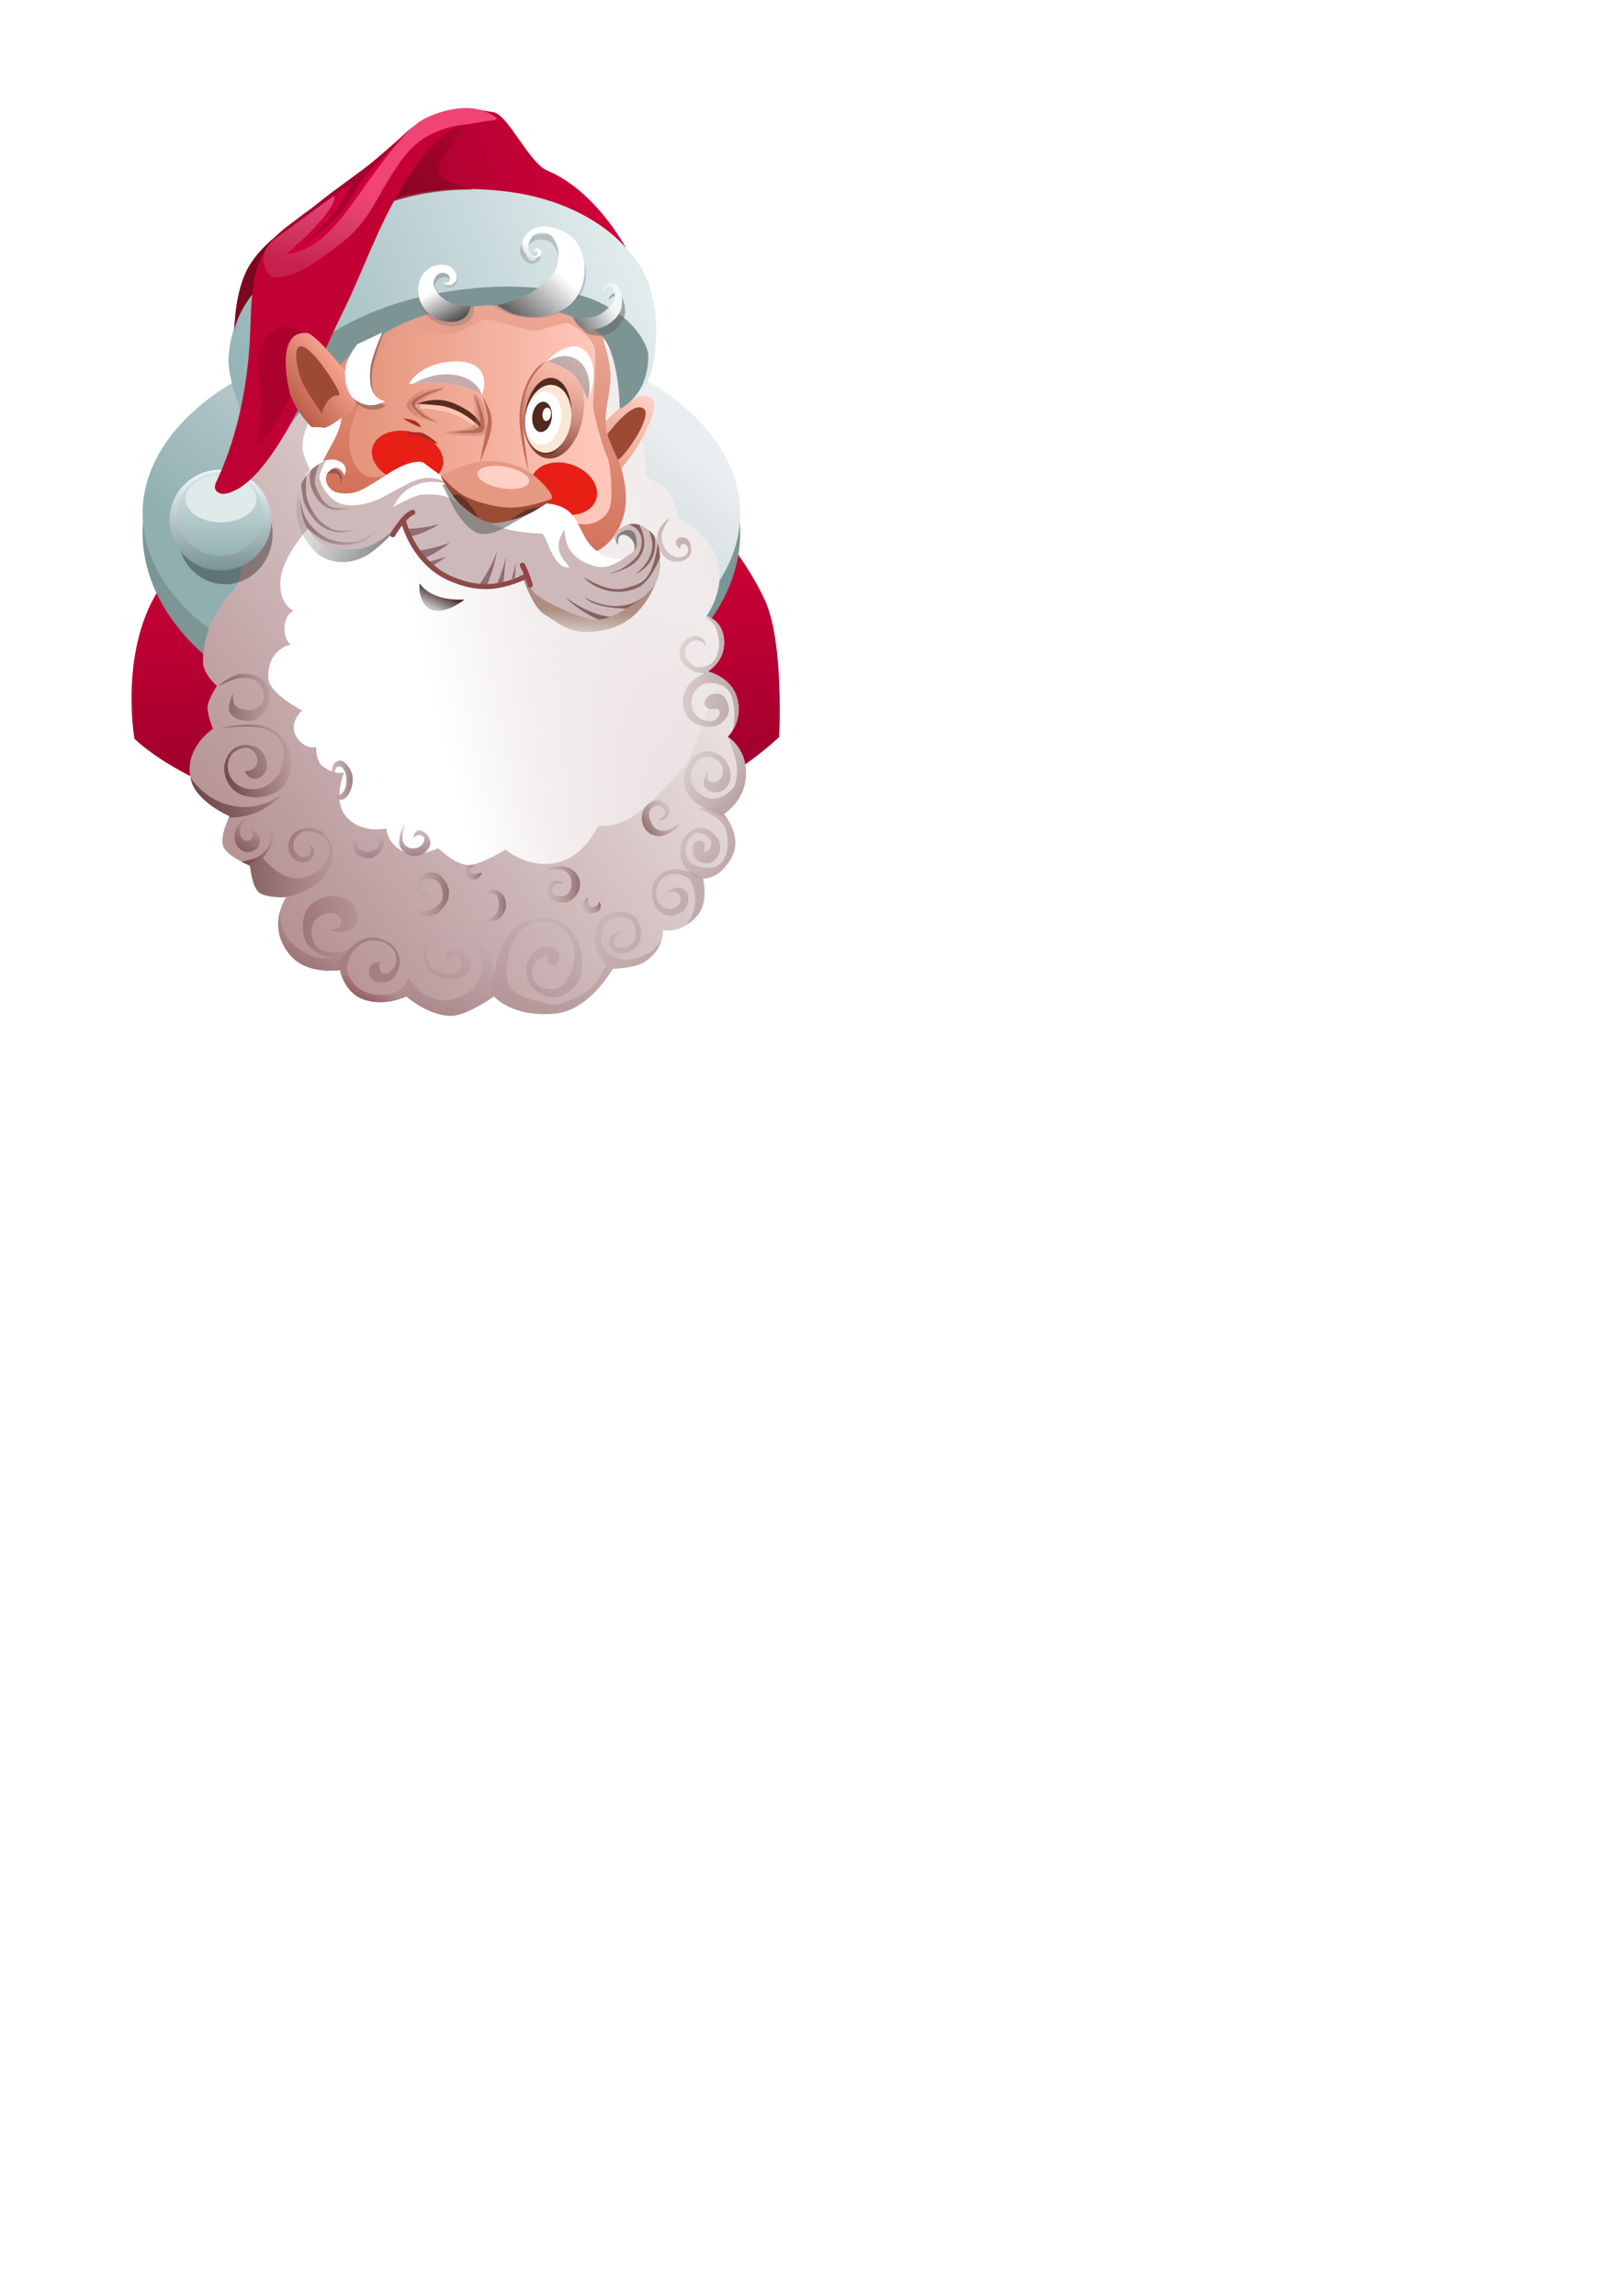 <?xml version="1.0" encoding="UTF-8" standalone="no"?>
<!-- Created with Inkscape (http://www.inkscape.org/) -->

<svg
   width="210mm"
   height="297mm"
   viewBox="0 0 210 297"
   version="1.1"
   id="svg5"
   xml:space="preserve"
   inkscape:version="1.2 (dc2aedaf03, 2022-05-15)"
   sodipodi:docname="santa-claus.svg"
   xmlns:inkscape="http://www.inkscape.org/namespaces/inkscape"
   xmlns:sodipodi="http://sodipodi.sourceforge.net/DTD/sodipodi-0.dtd"
   xmlns:xlink="http://www.w3.org/1999/xlink"
   xmlns="http://www.w3.org/2000/svg"
   xmlns:svg="http://www.w3.org/2000/svg"><sodipodi:namedview
     id="namedview7"
     pagecolor="#ffffff"
     bordercolor="#666666"
     borderopacity="1.0"
     inkscape:showpageshadow="2"
     inkscape:pageopacity="0.0"
     inkscape:pagecheckerboard="0"
     inkscape:deskcolor="#d1d1d1"
     inkscape:document-units="mm"
     showgrid="false"
     inkscape:zoom="0.72823413"
     inkscape:cx="62.479906"
     inkscape:cy="287.6822"
     inkscape:window-width="1802"
     inkscape:window-height="1042"
     inkscape:window-x="102"
     inkscape:window-y="0"
     inkscape:window-maximized="0"
     inkscape:current-layer="layer1" /><defs
     id="defs2"><linearGradient
       inkscape:collect="always"
       id="linearGradient11346"><stop
         style="stop-color:#b26a5d;stop-opacity:1;"
         offset="0"
         id="stop11342" /><stop
         style="stop-color:#dc9985;stop-opacity:0.326;"
         offset="1"
         id="stop11344" /></linearGradient><linearGradient
       inkscape:collect="always"
       id="linearGradient180455"><stop
         style="stop-color:#979797;stop-opacity:0.359;"
         offset="0"
         id="stop180451" /><stop
         style="stop-color:#838181;stop-opacity:1;"
         offset="1"
         id="stop180453" /></linearGradient><linearGradient
       inkscape:collect="always"
       id="linearGradient175073"><stop
         style="stop-color:#dbdbdb;stop-opacity:1;"
         offset="0"
         id="stop175069" /><stop
         style="stop-color:#b08d81;stop-opacity:1;"
         offset="1"
         id="stop175071" /></linearGradient><linearGradient
       inkscape:collect="always"
       id="linearGradient172557"><stop
         style="stop-color:#634341;stop-opacity:1;"
         offset="0"
         id="stop172553" /><stop
         style="stop-color:#634341;stop-opacity:1;"
         offset="1"
         id="stop172555" /></linearGradient><linearGradient
       inkscape:collect="always"
       id="linearGradient171709"><stop
         style="stop-color:#895d60;stop-opacity:1;"
         offset="0"
         id="stop171705" /><stop
         style="stop-color:#634341;stop-opacity:0;"
         offset="1"
         id="stop171707" /></linearGradient><linearGradient
       inkscape:collect="always"
       id="linearGradient156287"><stop
         style="stop-color:#c1a7a7;stop-opacity:1;"
         offset="0"
         id="stop156283" /><stop
         style="stop-color:#c7b6b4;stop-opacity:1;"
         offset="1"
         id="stop156285" /></linearGradient><linearGradient
       inkscape:collect="always"
       id="linearGradient147079"><stop
         style="stop-color:#7c3a2e;stop-opacity:1;"
         offset="0"
         id="stop147075" /><stop
         style="stop-color:#f4b19f;stop-opacity:0.227;"
         offset="1"
         id="stop147077" /></linearGradient><linearGradient
       inkscape:collect="always"
       id="linearGradient141648"><stop
         style="stop-color:#b45843;stop-opacity:1;"
         offset="0"
         id="stop141644" /><stop
         style="stop-color:#feab97;stop-opacity:1;"
         offset="1"
         id="stop141646" /></linearGradient><linearGradient
       inkscape:collect="always"
       id="linearGradient140740"><stop
         style="stop-color:#9c4a34;stop-opacity:1;"
         offset="0"
         id="stop140736" /><stop
         style="stop-color:#9d4a34;stop-opacity:1;"
         offset="1"
         id="stop140738" /></linearGradient><linearGradient
       inkscape:collect="always"
       id="linearGradient138451"><stop
         style="stop-color:#e69c87;stop-opacity:1;"
         offset="0"
         id="stop138447" /><stop
         style="stop-color:#ffd1c3;stop-opacity:1;"
         offset="1"
         id="stop138449" /></linearGradient><linearGradient
       inkscape:collect="always"
       id="linearGradient136612"><stop
         style="stop-color:#e6967d;stop-opacity:1;"
         offset="0"
         id="stop136608" /><stop
         style="stop-color:#ffc7ba;stop-opacity:1;"
         offset="1"
         id="stop136610" /></linearGradient><linearGradient
       inkscape:collect="always"
       id="linearGradient133769"><stop
         style="stop-color:#ce6850;stop-opacity:1;"
         offset="0"
         id="stop133765" /><stop
         style="stop-color:#eaa593;stop-opacity:1;"
         offset="1"
         id="stop133767" /></linearGradient><linearGradient
       inkscape:collect="always"
       id="linearGradient132080"><stop
         style="stop-color:#ffffff;stop-opacity:1;"
         offset="0"
         id="stop132076" /><stop
         style="stop-color:#ffffff;stop-opacity:0.076;"
         offset="1"
         id="stop132078" /></linearGradient><linearGradient
       inkscape:collect="always"
       id="linearGradient130362"><stop
         style="stop-color:#d6c7c8;stop-opacity:1;"
         offset="0"
         id="stop130358" /><stop
         style="stop-color:#c0acad;stop-opacity:1;"
         offset="1"
         id="stop130360" /></linearGradient><linearGradient
       inkscape:collect="always"
       id="linearGradient128378"><stop
         style="stop-color:#d9cacb;stop-opacity:0.697;"
         offset="0"
         id="stop128374" /><stop
         style="stop-color:#c4b1b2;stop-opacity:1;"
         offset="1"
         id="stop128376" /></linearGradient><linearGradient
       inkscape:collect="always"
       id="linearGradient126744"><stop
         style="stop-color:#d9cbcc;stop-opacity:1;"
         offset="0"
         id="stop126740" /><stop
         style="stop-color:#bba6a7;stop-opacity:1;"
         offset="1"
         id="stop126742" /></linearGradient><linearGradient
       inkscape:collect="always"
       id="linearGradient123568"><stop
         style="stop-color:#d1bebf;stop-opacity:0.447;"
         offset="0"
         id="stop123564" /><stop
         style="stop-color:#b19a9b;stop-opacity:1;"
         offset="1"
         id="stop123566" /></linearGradient><linearGradient
       inkscape:collect="always"
       id="linearGradient120390"><stop
         style="stop-color:#c7b1b2;stop-opacity:1;"
         offset="0"
         id="stop120386" /><stop
         style="stop-color:#a78b8d;stop-opacity:1;"
         offset="1"
         id="stop120388" /></linearGradient><linearGradient
       inkscape:collect="always"
       id="linearGradient117670"><stop
         style="stop-color:#c0c0c0;stop-opacity:1;"
         offset="0"
         id="stop117666" /><stop
         style="stop-color:#3d1b1e;stop-opacity:1;"
         offset="1"
         id="stop117668" /></linearGradient><linearGradient
       inkscape:collect="always"
       id="linearGradient116090"><stop
         style="stop-color:#c1a9ab;stop-opacity:1;"
         offset="0"
         id="stop116086" /><stop
         style="stop-color:#c8b2b3;stop-opacity:1;"
         offset="1"
         id="stop116088" /></linearGradient><linearGradient
       inkscape:collect="always"
       id="linearGradient113137"><stop
         style="stop-color:#cab4b5;stop-opacity:1;"
         offset="0"
         id="stop113133" /><stop
         style="stop-color:#c0a7a9;stop-opacity:1;"
         offset="1"
         id="stop113135" /></linearGradient><linearGradient
       inkscape:collect="always"
       id="linearGradient111772"><stop
         style="stop-color:#b39396;stop-opacity:1;"
         offset="0"
         id="stop111768" /><stop
         style="stop-color:#c6b0b1;stop-opacity:1;"
         offset="1"
         id="stop111770" /></linearGradient><linearGradient
       inkscape:collect="always"
       id="linearGradient107413"><stop
         style="stop-color:#ac888b;stop-opacity:1;"
         offset="0"
         id="stop107409" /><stop
         style="stop-color:#c5adaf;stop-opacity:1;"
         offset="1"
         id="stop107411" /></linearGradient><linearGradient
       inkscape:collect="always"
       id="linearGradient100780"><stop
         style="stop-color:#a67f81;stop-opacity:1;"
         offset="0"
         id="stop100776" /><stop
         style="stop-color:#a67e81;stop-opacity:1;"
         offset="1"
         id="stop100778" /></linearGradient><linearGradient
       inkscape:collect="always"
       id="linearGradient97187"><stop
         style="stop-color:#91575b;stop-opacity:1;"
         offset="0"
         id="stop97183" /><stop
         style="stop-color:#b08f92;stop-opacity:1;"
         offset="1"
         id="stop97185" /></linearGradient><linearGradient
       inkscape:collect="always"
       id="linearGradient95228"><stop
         style="stop-color:#9f7578;stop-opacity:1;"
         offset="0"
         id="stop95224" /><stop
         style="stop-color:#b09093;stop-opacity:0.796;"
         offset="1"
         id="stop95226" /></linearGradient><linearGradient
       inkscape:collect="always"
       id="linearGradient93547"><stop
         style="stop-color:#9f7376;stop-opacity:1;"
         offset="0"
         id="stop93543" /><stop
         style="stop-color:#b59698;stop-opacity:1;"
         offset="1"
         id="stop93545" /></linearGradient><linearGradient
       inkscape:collect="always"
       id="linearGradient89620"><stop
         style="stop-color:#835c5e;stop-opacity:1;"
         offset="0"
         id="stop89616" /><stop
         style="stop-color:#b79698;stop-opacity:1;"
         offset="1"
         id="stop89618" /></linearGradient><linearGradient
       inkscape:collect="always"
       id="linearGradient87808"><stop
         style="stop-color:#6b4143;stop-opacity:1;"
         offset="0"
         id="stop87804" /><stop
         style="stop-color:#b79698;stop-opacity:1;"
         offset="1"
         id="stop87806" /></linearGradient><linearGradient
       inkscape:collect="always"
       id="linearGradient83893"><stop
         style="stop-color:#cec1c1;stop-opacity:0.615;"
         offset="0"
         id="stop83889" /><stop
         style="stop-color:#927375;stop-opacity:1;"
         offset="1"
         id="stop83891" /></linearGradient><linearGradient
       inkscape:collect="always"
       id="linearGradient81671"><stop
         style="stop-color:#c0adac;stop-opacity:0.533"
         offset="0"
         id="stop81667" /><stop
         style="stop-color:#8c6d6d;stop-opacity:1;"
         offset="1"
         id="stop81669" /></linearGradient><linearGradient
       inkscape:collect="always"
       id="linearGradient77573"><stop
         style="stop-color:#c1acad;stop-opacity:0.227;"
         offset="0"
         id="stop77569" /><stop
         style="stop-color:#91706f;stop-opacity:1;"
         offset="1"
         id="stop77571" /></linearGradient><linearGradient
       inkscape:collect="always"
       id="linearGradient75647"><stop
         style="stop-color:#cab6b8;stop-opacity:0.726"
         offset="0"
         id="stop75643" /><stop
         style="stop-color:#a08084;stop-opacity:1;"
         offset="1"
         id="stop75645" /></linearGradient><linearGradient
       inkscape:collect="always"
       id="linearGradient72207"><stop
         style="stop-color:#70494d;stop-opacity:1"
         offset="0"
         id="stop72203" /><stop
         style="stop-color:#704a4d;stop-opacity:0.299;"
         offset="1"
         id="stop72205" /></linearGradient><linearGradient
       inkscape:collect="always"
       id="linearGradient70058"><stop
         style="stop-color:#6a4448;stop-opacity:1;"
         offset="0"
         id="stop70054" /><stop
         style="stop-color:#896163;stop-opacity:0.135;"
         offset="1"
         id="stop70056" /></linearGradient><linearGradient
       inkscape:collect="always"
       id="linearGradient66976"><stop
         style="stop-color:#896566;stop-opacity:1;"
         offset="0"
         id="stop66972" /><stop
         style="stop-color:#b19597;stop-opacity:0.674;"
         offset="1"
         id="stop66974" /></linearGradient><linearGradient
       inkscape:collect="always"
       id="linearGradient62816"><stop
         style="stop-color:#b08a8c;stop-opacity:1;"
         offset="0"
         id="stop62812" /><stop
         style="stop-color:#eee7e7;stop-opacity:1;"
         offset="1"
         id="stop62814" /></linearGradient><linearGradient
       inkscape:collect="always"
       id="linearGradient58853"><stop
         style="stop-color:#910029;stop-opacity:1;"
         offset="0"
         id="stop58849" /><stop
         style="stop-color:#e9003c;stop-opacity:1;"
         offset="1"
         id="stop58851" /></linearGradient><linearGradient
       inkscape:collect="always"
       id="linearGradient56947"><stop
         style="stop-color:#eaeef0;stop-opacity:1;"
         offset="0"
         id="stop56943" /><stop
         style="stop-color:#90afb0;stop-opacity:1;"
         offset="1"
         id="stop56945" /></linearGradient><linearGradient
       inkscape:collect="always"
       id="linearGradient47936"><stop
         style="stop-color:#cd0037;stop-opacity:1;"
         offset="0"
         id="stop47932" /><stop
         style="stop-color:#a8032f;stop-opacity:1;"
         offset="1"
         id="stop47934" /></linearGradient><linearGradient
       inkscape:collect="always"
       id="linearGradient43150"><stop
         style="stop-color:#edf1f4;stop-opacity:1"
         offset="0"
         id="stop43146" /><stop
         style="stop-color:#7b9596;stop-opacity:1;"
         offset="1"
         id="stop43148" /></linearGradient><linearGradient
       inkscape:collect="always"
       id="linearGradient39276"><stop
         style="stop-color:#8fafb0;stop-opacity:1;"
         offset="0"
         id="stop39272" /><stop
         style="stop-color:#e9f1f1;stop-opacity:1;"
         offset="1"
         id="stop39274" /></linearGradient><linearGradient
       inkscape:collect="always"
       id="linearGradient37273"><stop
         style="stop-color:#343434;stop-opacity:1;"
         offset="0"
         id="stop37269" /><stop
         style="stop-color:#ffffff;stop-opacity:1;"
         offset="1"
         id="stop37271" /></linearGradient><linearGradient
       inkscape:collect="always"
       id="linearGradient37154"><stop
         style="stop-color:#636363;stop-opacity:1;"
         offset="0"
         id="stop37150" /><stop
         style="stop-color:#ffffff;stop-opacity:1;"
         offset="1"
         id="stop37152" /></linearGradient><linearGradient
       inkscape:collect="always"
       id="linearGradient36197"><stop
         style="stop-color:#646464;stop-opacity:1;"
         offset="0"
         id="stop36193" /><stop
         style="stop-color:#f1f6f6;stop-opacity:1;"
         offset="1"
         id="stop36195" /></linearGradient><linearGradient
       inkscape:collect="always"
       id="linearGradient28428"><stop
         style="stop-color:#8dafb1;stop-opacity:1;"
         offset="0"
         id="stop28424" /><stop
         style="stop-color:#e4edee;stop-opacity:1;"
         offset="1"
         id="stop28426" /></linearGradient><linearGradient
       inkscape:collect="always"
       id="linearGradient22963"><stop
         style="stop-color:#980026;stop-opacity:0;"
         offset="0"
         id="stop22959" /><stop
         style="stop-color:#7d071e;stop-opacity:1;"
         offset="1"
         id="stop22961" /></linearGradient><linearGradient
       inkscape:collect="always"
       id="linearGradient15710"><stop
         style="stop-color:#c60035;stop-opacity:1;"
         offset="0"
         id="stop15706" /><stop
         style="stop-color:#bd0133;stop-opacity:1;"
         offset="1"
         id="stop15708" /></linearGradient><linearGradient
       inkscape:collect="always"
       id="linearGradient15615"><stop
         style="stop-color:#ff598a;stop-opacity:1;"
         offset="0"
         id="stop15611" /><stop
         style="stop-color:#d98aa1;stop-opacity:0.293;"
         offset="1"
         id="stop15613" /></linearGradient><linearGradient
       inkscape:collect="always"
       xlink:href="#linearGradient15615"
       id="linearGradient15617"
       x1="41.126"
       y1="23.498"
       x2="38.331"
       y2="34.668"
       gradientUnits="userSpaceOnUse" /><linearGradient
       inkscape:collect="always"
       xlink:href="#linearGradient15710"
       id="linearGradient15712"
       x1="59.681"
       y1="10.975"
       x2="28.718"
       y2="65.513"
       gradientUnits="userSpaceOnUse" /><linearGradient
       inkscape:collect="always"
       xlink:href="#linearGradient22963"
       id="linearGradient22965"
       x1="60.171"
       y1="10.671"
       x2="51.871"
       y2="28.307"
       gradientUnits="userSpaceOnUse" /><filter
       inkscape:collect="always"
       style="color-interpolation-filters:sRGB"
       id="filter27245"
       x="-0.053"
       y="-0.024"
       width="1.105"
       height="1.047"><feGaussianBlur
         inkscape:collect="always"
         stdDeviation="0.153"
         id="feGaussianBlur27247" /></filter><linearGradient
       inkscape:collect="always"
       xlink:href="#linearGradient28428"
       id="linearGradient28430"
       x1="26.303"
       y1="51.699"
       x2="81.208"
       y2="28.876"
       gradientUnits="userSpaceOnUse" /><linearGradient
       inkscape:collect="always"
       xlink:href="#linearGradient36197"
       id="linearGradient36199"
       x1="74.534"
       y1="43.275"
       x2="79.345"
       y2="40.183"
       gradientUnits="userSpaceOnUse" /><linearGradient
       inkscape:collect="always"
       xlink:href="#linearGradient37154"
       id="linearGradient37156"
       x1="67.619"
       y1="41.917"
       x2="73.209"
       y2="36.076"
       gradientUnits="userSpaceOnUse"
       gradientTransform="matrix(1,0,0,0.996,0,0.131)" /><linearGradient
       inkscape:collect="always"
       xlink:href="#linearGradient37273"
       id="linearGradient37275"
       x1="58.493"
       y1="42.668"
       x2="55.888"
       y2="37.834"
       gradientUnits="userSpaceOnUse" /><linearGradient
       inkscape:collect="always"
       xlink:href="#linearGradient39276"
       id="linearGradient39278"
       x1="28.455"
       y1="72.62"
       x2="28.455"
       y2="58.689"
       gradientUnits="userSpaceOnUse" /><linearGradient
       inkscape:collect="always"
       xlink:href="#linearGradient43150"
       id="linearGradient42247"
       x1="28.245"
       y1="61.862"
       x2="28.184"
       y2="73.524"
       gradientUnits="userSpaceOnUse" /><linearGradient
       inkscape:collect="always"
       xlink:href="#linearGradient47936"
       id="linearGradient47938"
       x1="73.805"
       y1="18.674"
       x2="51.575"
       y2="25.195"
       gradientUnits="userSpaceOnUse" /><linearGradient
       inkscape:collect="always"
       xlink:href="#linearGradient56947"
       id="linearGradient56251"
       gradientUnits="userSpaceOnUse"
       x1="79.854"
       y1="50.931"
       x2="44.014"
       y2="90.625"
       gradientTransform="matrix(1,0,0,0.908,0,3.949)" /><linearGradient
       inkscape:collect="always"
       xlink:href="#linearGradient58853"
       id="linearGradient58855"
       x1="60.195"
       y1="110.437"
       x2="59.184"
       y2="53.009"
       gradientUnits="userSpaceOnUse" /><linearGradient
       inkscape:collect="always"
       xlink:href="#linearGradient62816"
       id="linearGradient62818"
       x1="-53.229"
       y1="129.54"
       x2="7.02"
       y2="85.736"
       gradientUnits="userSpaceOnUse"
       gradientTransform="translate(-0.037,-0.067)" /><linearGradient
       inkscape:collect="always"
       xlink:href="#linearGradient66976"
       id="linearGradient66978"
       x1="-60.572"
       y1="88.509"
       x2="-54.764"
       y2="88.404"
       gradientUnits="userSpaceOnUse" /><linearGradient
       inkscape:collect="always"
       xlink:href="#linearGradient70058"
       id="linearGradient70060"
       x1="-60.782"
       y1="99.022"
       x2="-51.852"
       y2="96.638"
       gradientUnits="userSpaceOnUse" /><linearGradient
       inkscape:collect="always"
       xlink:href="#linearGradient72207"
       id="linearGradient72209"
       x1="-62.736"
       y1="103.809"
       x2="-53.325"
       y2="100.012"
       gradientUnits="userSpaceOnUse" /><linearGradient
       inkscape:collect="always"
       xlink:href="#linearGradient75647"
       id="linearGradient75649"
       x1="-47.422"
       y1="99.099"
       x2="-43.83"
       y2="99.099"
       gradientUnits="userSpaceOnUse" /><linearGradient
       inkscape:collect="always"
       xlink:href="#linearGradient75647"
       id="linearGradient77447"
       gradientUnits="userSpaceOnUse"
       x1="-47.422"
       y1="99.099"
       x2="-43.83"
       y2="99.099"
       gradientTransform="matrix(0.031,1.042,-0.781,0.041,36.906,150.911)" /><linearGradient
       inkscape:collect="always"
       xlink:href="#linearGradient75647"
       id="linearGradient77451"
       gradientUnits="userSpaceOnUse"
       gradientTransform="matrix(0.029,1.191,-0.752,0.047,39.856,156.592)"
       x1="-47.422"
       y1="99.099"
       x2="-43.83"
       y2="99.099" /><linearGradient
       inkscape:collect="always"
       xlink:href="#linearGradient77573"
       id="linearGradient77575"
       x1="-36.384"
       y1="113.891"
       x2="-31.443"
       y2="113.891"
       gradientUnits="userSpaceOnUse" /><linearGradient
       inkscape:collect="always"
       xlink:href="#linearGradient81671"
       id="linearGradient81673"
       x1="-29.382"
       y1="111.206"
       x2="-27.221"
       y2="110.97"
       gradientUnits="userSpaceOnUse" /><linearGradient
       inkscape:collect="always"
       xlink:href="#linearGradient81671"
       id="linearGradient83885"
       gradientUnits="userSpaceOnUse"
       x1="-29.382"
       y1="111.206"
       x2="-27.221"
       y2="110.97"
       gradientTransform="rotate(-26.412,-11.533,80.453)" /><linearGradient
       inkscape:collect="always"
       xlink:href="#linearGradient83893"
       id="linearGradient83895"
       x1="-27.371"
       y1="115.355"
       x2="-24.022"
       y2="115.355"
       gradientUnits="userSpaceOnUse" /><linearGradient
       inkscape:collect="always"
       xlink:href="#linearGradient77573"
       id="linearGradient86935"
       gradientUnits="userSpaceOnUse"
       x1="-36.384"
       y1="113.891"
       x2="-31.443"
       y2="113.891"
       gradientTransform="matrix(1,0,0,-0.836,17.006,207.828)" /><linearGradient
       inkscape:collect="always"
       xlink:href="#linearGradient77573"
       id="linearGradient86939"
       gradientUnits="userSpaceOnUse"
       gradientTransform="matrix(-0.81,0.556,0.453,0.695,-83.243,43.71)"
       x1="-36.384"
       y1="113.891"
       x2="-31.443"
       y2="113.891" /><linearGradient
       inkscape:collect="always"
       xlink:href="#linearGradient87808"
       id="linearGradient87810"
       x1="-58.294"
       y1="110.449"
       x2="-55.217"
       y2="105.733"
       gradientUnits="userSpaceOnUse" /><linearGradient
       inkscape:collect="always"
       xlink:href="#linearGradient89620"
       id="linearGradient89622"
       x1="-58.54"
       y1="109.781"
       x2="-46.514"
       y2="109.781"
       gradientUnits="userSpaceOnUse" /><linearGradient
       inkscape:collect="always"
       xlink:href="#linearGradient93547"
       id="linearGradient93549"
       x1="-50.04"
       y1="123.79"
       x2="-46.132"
       y2="118.393"
       gradientUnits="userSpaceOnUse" /><linearGradient
       inkscape:collect="always"
       xlink:href="#linearGradient95228"
       id="linearGradient95230"
       x1="-50.447"
       y1="118.055"
       x2="-43.288"
       y2="118.003"
       gradientUnits="userSpaceOnUse" /><linearGradient
       inkscape:collect="always"
       xlink:href="#linearGradient97187"
       id="linearGradient97189"
       x1="-42.652"
       y1="127.929"
       x2="-41.028"
       y2="125.126"
       gradientUnits="userSpaceOnUse" /><linearGradient
       inkscape:collect="always"
       xlink:href="#linearGradient100780"
       id="linearGradient100782"
       x1="-45.938"
       y1="125.101"
       x2="-38.523"
       y2="120.099"
       gradientUnits="userSpaceOnUse" /><linearGradient
       inkscape:collect="always"
       xlink:href="#linearGradient107413"
       id="linearGradient107415"
       x1="-33.417"
       y1="129.62"
       x2="-27.937"
       y2="118.773"
       gradientUnits="userSpaceOnUse" /><linearGradient
       inkscape:collect="always"
       xlink:href="#linearGradient111772"
       id="linearGradient111774"
       x1="-22.638"
       y1="130.41"
       x2="-16.154"
       y2="117.553"
       gradientUnits="userSpaceOnUse" /><linearGradient
       inkscape:collect="always"
       xlink:href="#linearGradient113137"
       id="linearGradient113139"
       x1="-11.973"
       y1="116.887"
       x2="-5.427"
       y2="123.404"
       gradientUnits="userSpaceOnUse" /><linearGradient
       inkscape:collect="always"
       xlink:href="#linearGradient116090"
       id="linearGradient116092"
       x1="1.568"
       y1="116.159"
       x2="-4.674"
       y2="111.182"
       gradientUnits="userSpaceOnUse" /><linearGradient
       inkscape:collect="always"
       xlink:href="#linearGradient117670"
       id="linearGradient117672"
       x1="-33.398"
       y1="76.863"
       x2="-32.323"
       y2="74.586"
       gradientUnits="userSpaceOnUse" /><linearGradient
       inkscape:collect="always"
       xlink:href="#linearGradient120390"
       id="linearGradient120392"
       x1="-1.459"
       y1="106.82"
       x2="5.14"
       y2="109.499"
       gradientUnits="userSpaceOnUse" /><linearGradient
       inkscape:collect="always"
       xlink:href="#linearGradient123568"
       id="linearGradient123570"
       x1="-1.06"
       y1="96.231"
       x2="7.495"
       y2="101.453"
       gradientUnits="userSpaceOnUse" /><linearGradient
       inkscape:collect="always"
       xlink:href="#linearGradient126744"
       id="linearGradient126746"
       x1="-1.184"
       y1="88.912"
       x2="6.12"
       y2="89.072"
       gradientUnits="userSpaceOnUse" /><linearGradient
       inkscape:collect="always"
       xlink:href="#linearGradient128378"
       id="linearGradient128380"
       x1="-1.485"
       y1="80.964"
       x2="4.302"
       y2="81.301"
       gradientUnits="userSpaceOnUse" /><linearGradient
       inkscape:collect="always"
       xlink:href="#linearGradient130362"
       id="linearGradient130364"
       x1="-3.914"
       y1="70.713"
       x2="-0.226"
       y2="67.079"
       gradientUnits="userSpaceOnUse" /><linearGradient
       inkscape:collect="always"
       xlink:href="#linearGradient132080"
       id="linearGradient132082"
       x1="55.425"
       y1="87.55"
       x2="93.697"
       y2="77.741"
       gradientUnits="userSpaceOnUse" /><filter
       inkscape:collect="always"
       style="color-interpolation-filters:sRGB"
       id="filter132084"
       x="-0.006"
       y="-0.005"
       width="1.012"
       height="1.01"><feGaussianBlur
         inkscape:collect="always"
         stdDeviation="0.146"
         id="feGaussianBlur132086" /></filter><linearGradient
       inkscape:collect="always"
       xlink:href="#linearGradient133769"
       id="linearGradient133771"
       x1="-120.559"
       y1="67.661"
       x2="-112.921"
       y2="36.876"
       gradientUnits="userSpaceOnUse"
       gradientTransform="matrix(1.013,0,0,1,180.337,4.239)" /><linearGradient
       inkscape:collect="always"
       xlink:href="#linearGradient136612"
       id="linearGradient136614"
       x1="-42.215"
       y1="52.399"
       x2="-13.26"
       y2="52.399"
       gradientUnits="userSpaceOnUse"
       gradientTransform="translate(89.65,2.18)" /><linearGradient
       inkscape:collect="always"
       xlink:href="#linearGradient138451"
       id="linearGradient138453"
       x1="-24.077"
       y1="59.364"
       x2="-15.879"
       y2="52.235"
       gradientUnits="userSpaceOnUse"
       gradientTransform="translate(95.236,3.038)" /><linearGradient
       inkscape:collect="always"
       xlink:href="#linearGradient140740"
       id="linearGradient140113"
       gradientUnits="userSpaceOnUse"
       gradientTransform="matrix(0.705,0,0,0.705,89.398,19.682)"
       x1="-24.077"
       y1="59.364"
       x2="-15.879"
       y2="52.235" /><linearGradient
       inkscape:collect="always"
       xlink:href="#linearGradient141648"
       id="linearGradient141650"
       x1="-51.333"
       y1="52.356"
       x2="-43.867"
       y2="46.64"
       gradientUnits="userSpaceOnUse" /><linearGradient
       inkscape:collect="always"
       xlink:href="#linearGradient147079"
       id="linearGradient147081"
       x1="13.659"
       y1="52.827"
       x2="14.703"
       y2="39.875"
       gradientUnits="userSpaceOnUse" /><linearGradient
       inkscape:collect="always"
       xlink:href="#linearGradient156287"
       id="linearGradient156289"
       x1="-15.85"
       y1="46.551"
       x2="-13.806"
       y2="44.189"
       gradientUnits="userSpaceOnUse" /><linearGradient
       inkscape:collect="always"
       xlink:href="#linearGradient171709"
       id="linearGradient171711"
       x1="-54.588"
       y1="61.968"
       x2="-39.965"
       y2="61.968"
       gradientUnits="userSpaceOnUse" /><linearGradient
       inkscape:collect="always"
       xlink:href="#linearGradient172557"
       id="linearGradient172559"
       x1="-47.425"
       y1="59.955"
       x2="-45.212"
       y2="59.955"
       gradientUnits="userSpaceOnUse" /><linearGradient
       inkscape:collect="always"
       xlink:href="#linearGradient175073"
       id="linearGradient175075"
       x1="75.934"
       y1="82.857"
       x2="76.151"
       y2="79.004"
       gradientUnits="userSpaceOnUse" /><linearGradient
       inkscape:collect="always"
       xlink:href="#linearGradient180455"
       id="linearGradient180449"
       x1="-49.503"
       y1="68.024"
       x2="-40.238"
       y2="72.202"
       gradientUnits="userSpaceOnUse" /><linearGradient
       inkscape:collect="always"
       xlink:href="#linearGradient11346"
       id="linearGradient11348"
       x1="52.614"
       y1="52.392"
       x2="57.45"
       y2="52.392"
       gradientUnits="userSpaceOnUse" /><filter
       inkscape:collect="always"
       style="color-interpolation-filters:sRGB"
       id="filter18033"
       x="-0.073"
       y="-0.066"
       width="1.146"
       height="1.132"><feGaussianBlur
         inkscape:collect="always"
         stdDeviation="0.128"
         id="feGaussianBlur18035" /></filter><filter
       inkscape:collect="always"
       style="color-interpolation-filters:sRGB"
       id="filter18037"
       x="-0.043"
       y="-0.047"
       width="1.087"
       height="1.095"><feGaussianBlur
         inkscape:collect="always"
         stdDeviation="0.087"
         id="feGaussianBlur18039" /></filter><filter
       inkscape:collect="always"
       style="color-interpolation-filters:sRGB"
       id="filter26242"
       x="-0.086"
       y="-0.073"
       width="1.171"
       height="1.147"><feGaussianBlur
         inkscape:collect="always"
         stdDeviation="0.148"
         id="feGaussianBlur26244" /></filter><filter
       inkscape:collect="always"
       style="color-interpolation-filters:sRGB"
       id="filter26564"
       x="-0.059"
       y="-0.16"
       width="1.117"
       height="1.32"><feGaussianBlur
         inkscape:collect="always"
         stdDeviation="0.101"
         id="feGaussianBlur26566" /></filter><filter
       inkscape:collect="always"
       style="color-interpolation-filters:sRGB"
       id="filter26568"
       x="-0.064"
       y="-0.13"
       width="1.128"
       height="1.26"><feGaussianBlur
         inkscape:collect="always"
         stdDeviation="0.063"
         id="feGaussianBlur26570" /></filter><filter
       inkscape:collect="always"
       style="color-interpolation-filters:sRGB"
       id="filter26572"
       x="-0.072"
       y="-0.071"
       width="1.144"
       height="1.143"><feGaussianBlur
         inkscape:collect="always"
         stdDeviation="0.163"
         id="feGaussianBlur26574" /></filter><filter
       inkscape:collect="always"
       style="color-interpolation-filters:sRGB"
       id="filter26682"
       x="-0.682"
       y="-0.833"
       width="2.363"
       height="2.666"><feGaussianBlur
         inkscape:collect="always"
         stdDeviation="2.27"
         id="feGaussianBlur26684" /></filter><filter
       inkscape:collect="always"
       style="color-interpolation-filters:sRGB"
       id="filter27017"
       x="-0.771"
       y="-0.943"
       width="2.542"
       height="2.885"><feGaussianBlur
         inkscape:collect="always"
         stdDeviation="2.569"
         id="feGaussianBlur27015" /></filter><filter
       inkscape:collect="always"
       style="color-interpolation-filters:sRGB"
       id="filter39073"
       x="-0.325"
       y="-0.058"
       width="1.65"
       height="1.116"><feGaussianBlur
         inkscape:collect="always"
         stdDeviation="0.207"
         id="feGaussianBlur39075" /></filter></defs><g
     inkscape:label="Layer 1"
     inkscape:groupmode="layer"
     id="layer1"><g
       id="g39189"><path
         style="display:inline;fill:url(#linearGradient58855);fill-opacity:1;stroke:none;stroke-width:0.265px;stroke-linecap:butt;stroke-linejoin:miter;stroke-opacity:1"
         d="m 53.236,55.123 c 0,0 -24.761,9.873 -32.277,20.54 -5.65,8.019 -3.563,19.911 -3.563,19.911 12.156,11.318 57.847,23.055 83.417,-0.21 0,0 0.672,-12.419 -1.886,-17.815 C 95.097,69.469 88.086,62.427 80.064,58.476 71.979,54.494 53.236,55.123 53.236,55.123 Z"
         id="path58816"
         sodipodi:nodetypes="csccssc" /><g
         id="g58814"
         style="display:inline"><ellipse
           style="fill:#7b9695;fill-opacity:1;fill-rule:evenodd;stroke-width:0.368"
           id="path51961"
           cx="57.114"
           cy="68.851"
           rx="38.67"
           ry="26.094" /><ellipse
           style="fill:url(#linearGradient56251);fill-opacity:1;fill-rule:evenodd;stroke-width:0.351"
           id="ellipse56249"
           cx="57.114"
           cy="66.441"
           rx="38.67"
           ry="23.684" /></g><g
         id="g131852"
         transform="translate(89.532,1.798)"
         style="display:inline;opacity:1"><path
           style="opacity:1;fill:url(#linearGradient62818);fill-opacity:1;stroke:none;stroke-width:0.265px;stroke-linecap:butt;stroke-linejoin:miter;stroke-opacity:1"
           d="m -56.197,54.069 c -2.749,8.357 -2.299,13.618 -2.097,16.592 0.188,2.646 -1.057,3.887 -1.057,3.887 0,0 -4.03,3.878 -3.908,9.332 0.035,1.566 1.792,3.049 1.792,3.049 0,0 -1.11,1.701 -1.203,2.674 -0.094,0.983 0.684,2.884 0.684,2.884 0,0 -3.771,2.443 -2.881,6.478 0.64,2.903 5.03,4.786 5.03,4.786 0,0 -1.299,2.681 -0.815,3.927 0.518,1.336 3.483,2.519 3.483,2.519 0,0 0.213,2.62 1.112,3.409 0.907,0.796 3.557,0.667 3.557,0.667 0,0 -2.602,3.716 0.445,7.41 2.266,2.748 6.521,2.001 6.521,2.001 0,0 0.485,2.837 2.964,3.779 2.785,1.058 5.632,-0.371 5.632,-0.371 0,0 2.788,2.535 5.78,2.519 2.034,-0.01 5.558,-2.519 5.558,-2.519 0,0 2.285,2.767 7.929,2.223 4.42,-0.426 7.41,-5.78 7.41,-5.78 0,0 2.705,-0.114 3.853,-0.741 2.834,-1.549 2.668,-4.298 2.668,-4.298 0,0 2.113,0.692 4.372,-1.778 1.642,-1.796 0.815,-4.817 0.815,-4.817 0,0 2.245,-0.208 3.631,-2.668 1.628,-2.889 -0.963,-5.706 -0.963,-5.706 0,0 2.46,-1.489 2.816,-4.446 0.476,-3.949 -2.297,-5.558 -2.297,-5.558 0,0 1.954,-1.849 1.26,-4.817 C 5.194,85.723 2.038,85.076 2.038,85.076 c 0,0 2.069,-1.19 2.125,-3.604 0.07,-2.991 -2.273,-3.584 -2.273,-3.584 0,0 2.291,-3.167 1.556,-6.595 -0.902,-4.207 -5.113,-6.076 -5.113,-6.076 0,0 -0.608,-2.519 -1.408,-3.483 -0.731,-0.881 -2.89,-1.853 -2.89,-1.853 0,0 0.167,-3.518 -0.667,-4.965 -0.483,-0.839 -2.297,-1.778 -2.297,-1.778 0,0 0.07,-6.131 -1.186,-8.818 -0.496,-1.061 -2.371,-2.594 -2.371,-2.594 l -40.089,1.186 z"
           id="path62724"
           sodipodi:nodetypes="cccscscscscscscscscscscscscscscscscscscsccc" /><path
           id="path132070"
           style="opacity:1;mix-blend-mode:normal;fill:url(#linearGradient132082);fill-opacity:1;stroke:none;stroke-width:0.265px;stroke-linecap:butt;stroke-linejoin:miter;stroke-opacity:1;filter:url(#filter132084)"
           d="m 75.227,43.578 -34.61,1.024 -0.262,9.169 c 0,0 -1.709,3.049 -1.09,4.905 1.181,3.542 3.411,6.584 3.411,6.584 0,0 -5.619,5.389 -6.283,9.112 -0.663,3.723 1.6,4.65 1.6,4.65 0,0 -1.177,0.418 -1.181,2.271 -0.004,1.617 0.818,2.089 0.818,2.089 0,0 -3.097,0.535 -2.906,4.36 0.1,2.01 4.36,4.178 4.36,4.178 0,0 -1.924,1.697 -0.636,3.542 1.098,1.573 2.453,1.181 2.453,1.181 0,0 -0.038,1.804 0.818,2.453 1.709,1.296 2.816,0.817 2.816,0.817 0,0 -1.52,3.532 0.181,5.632 1.934,2.386 5.268,1.635 5.268,1.635 0,0 0.072,2.346 2.906,3.27 1.231,0.401 3.815,-0.727 3.815,-0.727 0,0 2.199,2.181 3.906,2.18 1.571,-0.001 4.814,-1.998 4.814,-1.998 0,0 2.94,2.631 6.903,1.635 3.31,-0.832 5.087,-4.723 5.087,-4.723 0,0 2.72,0.498 5.814,-2.18 2.105,-1.822 5.813,-5.994 5.813,-5.994 l 4.213,-11.059 c -0.884,-0.544 -1.684,-0.709 -1.684,-0.709 0,0 2.068,-1.19 2.125,-3.603 0.07,-2.991 -2.273,-3.584 -2.273,-3.584 0,0 2.291,-3.167 1.556,-6.595 -0.902,-4.207 -5.113,-6.077 -5.113,-6.077 0,0 -0.609,-2.519 -1.408,-3.482 -0.731,-0.881 -2.89,-1.853 -2.89,-1.853 0,0 0.167,-3.518 -0.667,-4.965 -0.483,-0.839 -2.297,-1.778 -2.297,-1.778 0,0 0.07,-6.131 -1.185,-8.818 -0.105,-0.224 -0.279,-0.47 -0.476,-0.718 z"
           transform="translate(-89.532,-1.798)" /><path
           style="fill:url(#linearGradient66978);fill-opacity:1;stroke:none;stroke-width:0.265px;stroke-linecap:butt;stroke-linejoin:miter;stroke-opacity:1"
           d="m -61.41,87.033 c 0,0 1.956,-1.719 3.353,-1.677 2.231,0.067 3.194,1.194 3.353,2.62 0.154,1.375 -0.382,2.847 -2.201,3.458 0,0 -2.12,0.245 -2.882,-1.048 -0.439,-0.745 0.367,-2.463 0.367,-2.463 0,0 -0.008,1.263 0.419,1.624 0.629,0.532 1.363,0.525 2.253,0.472 0,0 1.244,-0.44 1.362,-1.572 0.045,-2.218 -1.756,-2.798 -3.458,-2.463 -0.907,0.178 -2.567,1.048 -2.567,1.048 z"
           id="path66467"
           sodipodi:nodetypes="csssscssccc" /><path
           style="fill:url(#linearGradient70060);fill-opacity:1;stroke:none;stroke-width:0.265px;stroke-linecap:butt;stroke-linejoin:miter;stroke-opacity:1"
           d="m -61.034,92.405 c 0,0 4.089,-0.945 5.912,-0.185 1.912,0.797 2.89,2.192 3.196,3.825 0.282,1.504 -0.25,3.422 -1.467,4.349 -1.461,1.114 -3.937,1.277 -5.502,0.314 -1.119,-0.689 -1.824,-2.326 -1.572,-3.615 0.23,-1.176 1.046,-2.441 2.567,-2.515 1.31,-0.064 2.709,0.508 2.934,2.62 0.078,0.73 -0.635,1.63 -1.362,1.729 -0.864,0.118 -1.464,-0.576 -1.52,-1.002 0,0 1.032,0.12 1.467,-0.675 0.294,-0.536 0.201,-1.139 -0.164,-1.63 -0.296,-0.399 -0.808,-0.714 -1.304,-0.675 -0.646,0.05 -1.323,0.385 -1.729,0.891 -0.43,0.535 -0.558,1.306 -0.441,1.982 0.137,0.792 0.642,1.548 1.325,1.973 0.839,0.522 1.934,0.629 2.888,0.373 0.901,-0.242 1.673,-0.886 2.201,-1.655 0.506,-0.738 0.741,-1.674 0.786,-2.567 0.031,-0.623 -0.062,-1.29 -0.367,-1.834 -0.308,-0.55 -0.845,-0.965 -1.389,-1.284 -0.8,-0.47 -1.697,-0.547 -2.628,-0.596 -0.861,-0.045 -1.426,-0.025 -2.049,0.009 -0.393,0.022 -1.786,0.169 -1.786,0.169 z"
           id="path70052"
           sodipodi:nodetypes="csssssssscssssssssssssscc" /><path
           id="path72201"
           style="opacity:1;fill:url(#linearGradient72209);fill-opacity:1;stroke:none;stroke-width:0.265px;stroke-linecap:butt;stroke-linejoin:miter;stroke-opacity:1"
           d="m -64.87,98.815 c 0.013,0.072 0.024,0.143 0.04,0.215 0.64,2.903 5.03,4.786 5.03,4.786 0,0 -0.047,0.108 -0.063,0.141 1.887,0.051 4.458,-0.483 6.825,-2.998 -4.094,2.988 -9.171,1.682 -11.833,-2.144 z" /><path
           style="fill:url(#linearGradient75649);fill-opacity:1;stroke:none;stroke-width:0.265px;stroke-linecap:butt;stroke-linejoin:miter;stroke-opacity:1"
           d="m -45.927,98.901 c -0.585,-0.911 -0.047,-1.538 0.206,-1.564 0.502,-0.052 0.929,0.625 1,1.512 0.075,0.941 -0.192,1.998 -0.979,2.198 -0.732,0.186 -1.72,-0.468 -1.72,-0.468 0.812,0.943 1.337,0.97 1.906,1.082 0.669,0.132 1.635,-1.047 1.628,-2.769 -0.005,-1.047 -1.097,-2.444 -1.731,-2.299 -0.923,0.21 -1.017,0.991 -0.938,1.405 0.064,0.336 0.629,0.905 0.629,0.905 z"
           id="path75641"
           sodipodi:nodetypes="cssscssssc" /><path
           style="fill:url(#linearGradient77447);fill-opacity:1;stroke:none;stroke-width:0.239px;stroke-linecap:butt;stroke-linejoin:miter;stroke-opacity:1"
           d="m -41.706,107.092 c 0.694,-0.646 1.199,-0.112 1.227,0.15 0.056,0.521 -0.46,0.994 -1.15,1.103 -0.733,0.116 -1.565,-0.119 -1.745,-0.93 -0.167,-0.755 0.313,-1.811 0.313,-1.811 -0.711,0.885 -0.716,1.433 -0.786,2.03 -0.082,0.703 0.867,1.661 2.212,1.583 0.817,-0.048 1.874,-1.242 1.742,-1.897 -0.192,-0.953 -0.805,-1.019 -1.126,-0.92 -0.261,0.081 -0.687,0.692 -0.687,0.692 z"
           id="path77445"
           sodipodi:nodetypes="cssscssssc" /><path
           style="fill:url(#linearGradient77451);fill-opacity:1;stroke:none;stroke-width:0.251px;stroke-linecap:butt;stroke-linejoin:miter;stroke-opacity:1"
           d="m -36.043,106.602 c 0.668,-0.739 1.377,-0.239 1.404,0.061 0.053,0.596 -0.443,1.136 -1.107,1.261 -0.705,0.133 -1.507,-0.136 -1.68,-1.064 -0.161,-0.863 0.301,-2.07 0.301,-2.07 -0.685,1.012 -0.69,1.638 -0.757,2.321 -0.079,0.803 0.833,1.873 2.129,1.81 1.12,-0.055 2.027,-1.087 1.899,-1.836 -0.185,-1.09 -1.309,-1.608 -1.602,-1.46 -0.621,0.315 -0.587,0.977 -0.587,0.977 z"
           id="path77449"
           sodipodi:nodetypes="cssscssssc" /><path
           style="fill:url(#linearGradient77575);fill-opacity:1;stroke:none;stroke-width:0.265px;stroke-linecap:butt;stroke-linejoin:miter;stroke-opacity:1"
           d="m -36.384,115.488 c 0.111,0.148 1.121,1.303 2.093,1.208 1.073,-0.104 1.742,-0.329 2.432,-1.524 0.69,-1.195 0.562,-2.436 -0.536,-3.534 -0.894,-0.894 -2.109,-0.655 -2.674,-0.111 -0.489,0.47 -0.738,1.229 -0.449,1.854 0.308,0.666 0.872,0.743 1.392,0.804 -0.703,-0.551 -0.957,-0.365 -0.997,-1.163 -0.03,-0.607 0.348,-1.166 1.016,-1.166 0.668,0 1.44,0.265 1.665,1.07 0.179,0.641 0.378,1.59 -0.222,2.191 -0.601,0.601 -1.238,0.979 -1.9,0.939 -1.445,-0.089 -1.821,-0.568 -1.821,-0.568 z"
           id="path77567"
           sodipodi:nodetypes="cssssscsssssc" /><path
           style="opacity:1;fill:url(#linearGradient81673);fill-opacity:1;stroke:none;stroke-width:0.265px;stroke-linecap:butt;stroke-linejoin:miter;stroke-opacity:1"
           d="m -27.147,111.096 c 0,0 -0.363,0.875 -0.965,0.891 -0.686,0.018 -1.378,-0.287 -1.382,-0.863 -0.004,-0.596 0.311,-0.861 0.582,-0.988 0.263,-0.124 0.652,-0.075 0.745,0.129 0,0 -0.597,0.177 -0.609,0.466 -0.009,0.228 0.035,0.504 0.657,0.518 0.269,0.006 0.972,-0.152 0.972,-0.152 z"
           id="path81665"
           sodipodi:nodetypes="cssscssc" /><path
           style="opacity:1;fill:url(#linearGradient83885);fill-opacity:1;stroke:none;stroke-width:0.265px;stroke-linecap:butt;stroke-linejoin:miter;stroke-opacity:1"
           d="m -11.998,114.816 c 0.334,0.445 0.274,1.089 -0.258,1.371 -0.606,0.322 -1.499,0.147 -1.719,-0.276 -0.275,-0.529 -0.163,-0.995 0.022,-1.229 0.181,-0.228 0.328,-0.325 0.554,-0.36 0,0 -0.161,0.614 -0.043,0.878 0.093,0.209 0.388,0.449 0.851,0.309 0.472,-0.156 0.447,-0.368 0.594,-0.693 z"
           id="path83883"
           sodipodi:nodetypes="cssscscc" /><path
           style="fill:url(#linearGradient83895);fill-opacity:1;stroke:none;stroke-width:0.265px;stroke-linecap:butt;stroke-linejoin:miter;stroke-opacity:1"
           d="m -26.671,114.358 c 0,0 0.215,-0.382 0.498,-0.498 0.41,-0.168 0.77,0.014 0.945,0.284 0.269,0.415 0.25,0.857 0.214,1.314 -0.032,0.402 -0.168,1.023 -0.814,1.393 -0.368,0.211 -1.286,0.275 -1.498,0.218 -0.212,-0.057 0.367,0.395 0.825,0.406 0.755,0.018 1.436,-0.29 1.689,-0.532 0.267,-0.255 0.656,-0.813 0.737,-1.3 0.064,-0.384 0.022,-1.077 -0.284,-1.535 -0.244,-0.366 -0.696,-0.675 -0.963,-0.747 -0.266,-0.071 -0.648,-0.134 -1.041,0.177 -0.276,0.218 -0.308,0.819 -0.308,0.819 z"
           id="path83887"
           sodipodi:nodetypes="csssssssssssc" /><path
           style="fill:url(#linearGradient86935);fill-opacity:1;stroke:none;stroke-width:0.242px;stroke-linecap:butt;stroke-linejoin:miter;stroke-opacity:1"
           d="m -19.378,111.242 c 0.111,-0.124 1.121,-1.09 2.093,-1.011 1.073,0.087 1.874,0.214 2.511,1.248 0.454,0.738 0.484,2.063 -0.614,2.982 -0.894,0.748 -2.109,0.547 -2.674,0.093 -0.489,-0.393 -0.869,-1.185 -0.449,-1.839 0.344,-0.535 1.318,-0.805 1.837,-0.227 -0.703,-0.116 -1.402,0.148 -1.442,0.816 -0.03,0.508 0.348,0.844 1.016,0.844 0.668,0 1.152,-0.196 1.377,-0.869 0.179,-0.536 0.221,-1.33 -0.118,-1.833 -0.438,-0.649 -1.055,-0.828 -1.716,-0.785 -1.13,0.074 -1.821,0.58 -1.821,0.58 z"
           id="path86933"
           sodipodi:nodetypes="cssssscssssscc" /><path
           style="fill:url(#linearGradient86939);fill-opacity:1;stroke:none;stroke-width:0.239px;stroke-linecap:butt;stroke-linejoin:miter;stroke-opacity:1"
           d="m -1.669,104.652 c -0.023,0.165 -0.056,0.638 -0.886,1.113 -0.917,0.524 -1.635,0.864 -2.711,0.358 -0.768,-0.361 -1.51,-1.446 -1.118,-2.82 0.319,-1.119 1.412,-1.627 2.117,-1.564 0.609,0.055 1.346,0.502 1.36,1.279 0.011,0.636 -0.632,1.402 -1.366,1.21 0.633,-0.295 1.03,-0.745 0.7,-1.323 -0.25,-0.439 -0.897,-0.691 -1.438,-0.32 -0.541,0.371 -0.644,0.829 -0.461,1.514 0.145,0.545 0.542,1.229 1.089,1.458 1.12,0.435 2.172,-0.375 2.716,-0.906 z"
           id="path86937"
           sodipodi:nodetypes="cssssscssscc" /><path
           id="path87802"
           style="fill:url(#linearGradient87810);fill-opacity:1;stroke:none;stroke-width:0.265px;stroke-linecap:butt;stroke-linejoin:miter;stroke-opacity:1"
           d="m -56.636,103.831 v 5.2e-4 c -0.415,-0.007 -1.195,0.151 -1.7,0.596 -0.376,0.332 -0.741,1.078 -0.82,1.697 -0.094,0.73 0.119,1.745 1.113,2.179 0.92,0.401 1.641,-0.163 1.948,-0.559 0.564,-1.221 -0.139,-1.904 -1.049,-2.364 0.204,0.296 0.392,0.579 0.353,0.951 -0.532,1.348 -1.714,0.344 -1.732,-0.481 0,-0.82 0.459,-1.347 0.982,-1.57 0.761,-0.324 1.901,-0.029 2.334,0.537 0.837,1.094 0.792,1.811 0.482,2.742 -0.644,1.427 -2.218,1.903 -3.571,2.106 0.623,0.326 1.126,0.531 1.126,0.531 0,0 0.017,0.164 0.04,0.356 0.742,-0.451 1.852,-1.34 2.664,-2.937 0.433,-0.852 0.335,-1.401 0.056,-2.075 -0.33,-0.798 -1.298,-1.636 -2.149,-1.704 -0.024,-0.002 -0.05,-0.003 -0.078,-0.004 z" /><path
           id="path89614"
           style="fill:url(#linearGradient89622);fill-opacity:1;stroke:none;stroke-width:0.265px;stroke-linecap:butt;stroke-linejoin:miter;stroke-opacity:1"
           d="m -49.426,105.332 c -0.8,-0.01 -1.583,0.249 -2.018,0.597 -0.562,0.449 -1.128,1.756 -0.537,2.779 0.591,1.023 1.979,1.594 2.816,0.518 0.778,-1 -0.218,-1.674 -0.371,-1.778 0.491,1.188 0.03,1.647 -0.908,1.63 -0.592,-0.011 -2.121,-1.688 -0.166,-3.15 0.726,-0.543 2.787,0.094 3.279,0.852 0.372,0.573 1.083,2.863 -1.404,4.34 -1.816,1.079 -3.457,0.864 -4.951,-0.204 -1.399,-1 -1.957,-1.901 -1.957,-1.901 l -1.702,1.103 c 0.047,0.02 0.176,0.077 0.176,0.077 0,0 0.213,2.621 1.112,3.409 0.64,0.562 2.135,0.66 2.967,0.671 0.762,-0.063 1.582,-0.203 2.258,-0.493 1.815,-0.778 3.001,-1.445 3.816,-3.112 0.815,-1.667 0.856,-3.085 -0.482,-4.557 -0.503,-0.554 -1.221,-0.773 -1.927,-0.782 z" /><path
           id="path93541"
           style="fill:url(#linearGradient93549);fill-opacity:1;stroke:none;stroke-width:0.265px;stroke-linecap:butt;stroke-linejoin:miter;stroke-opacity:1"
           d="m -53.303,116.088 c -0.394,1.427 -0.469,3.514 1.246,5.594 2.266,2.748 6.521,2 6.521,2 0,0 0.052,0.205 0.162,0.515 0.66,-1.449 1.511,-3.469 0.835,-2.87 -1.153,1.022 -3.432,0.943 -4.375,0.655 -1.027,-0.314 -2.867,-1.514 -3.537,-2.567 -0.66,-1.038 -0.824,-2.243 -0.853,-3.327 z" /><path
           style="opacity:1;fill:url(#linearGradient95230);fill-opacity:1;stroke:none;stroke-width:0.265px;stroke-linecap:butt;stroke-linejoin:miter;stroke-opacity:1"
           d="m -44.695,121.851 c -0.236,0.026 -2.245,0.5 -3.314,-0.118 -1.07,-0.618 -2.441,-1.394 -2.33,-3.897 0.069,-1.549 0.612,-2.721 2.445,-3.434 1.836,-0.714 3.531,0.176 3.88,0.559 0.387,0.425 1.244,2.002 0.38,3.052 -0.577,0.701 -2.188,1.16 -2.974,0.511 -0.301,-0.249 0.923,0.019 1.127,-0.576 0.359,-1.053 -0.396,-1.567 -1.048,-1.624 -1.035,-0.092 -2.271,0.461 -2.594,1.664 -0.322,1.203 0.229,2.58 1.048,3.052 0.819,0.473 2.887,0.547 4.061,-0.131 1.174,-0.678 -0.681,0.943 -0.681,0.943 z"
           id="path95222"
           sodipodi:nodetypes="csssssssssssc" /><path
           id="path97181"
           style="fill:url(#linearGradient97189);fill-opacity:1;stroke:none;stroke-width:0.265px;stroke-linecap:butt;stroke-linejoin:miter;stroke-opacity:1"
           d="m -44.224,121.747 c 0,0 -1.008,1.104 -1.839,1.994 0.311,-0.026 0.527,-0.058 0.527,-0.058 0,0 0.485,2.838 2.964,3.78 2.785,1.058 5.632,-0.371 5.632,-0.371 0,0 0.45,0.406 1.176,0.891 -0.269,-1.146 -0.868,-3.607 -0.967,-3.249 -0.295,1.063 -1.061,1.507 -1.624,1.834 -0.432,0.251 -1.942,0.53 -3.432,0.131 -1.49,-0.399 -2.159,-1.45 -2.594,-2.227 -0.314,-0.561 -0.472,-1.414 0.157,-2.724 z" /><path
           id="path100771"
           style="fill:url(#linearGradient100782);fill-opacity:1;stroke:none;stroke-width:0.265px;stroke-linecap:butt;stroke-linejoin:miter;stroke-opacity:1"
           d="m -41.271,119.459 c -1.385,-0.001 -2.468,0.934 -2.962,1.378 -0.736,0.662 -1.602,1.825 -1.76,2.612 l -0.026,0.287 c 0.282,-0.026 0.482,-0.054 0.482,-0.054 0,0 0.066,0.35 0.244,0.832 0.25,-0.105 0.525,-0.206 0.78,-0.266 -0.21,-0.64 -0.082,-1.169 0.131,-1.965 0.213,-0.796 1.074,-1.664 1.611,-1.991 0.537,-0.327 1.512,-0.609 2.633,-0.288 0.778,0.223 1.559,0.923 1.724,1.48 0.367,1.238 -0.026,1.965 -0.668,2.415 -0.892,0.627 -1.136,0.058 -1.236,-0.121 -0.354,-0.636 0.061,-1.075 0.061,-1.075 0,0 -1.231,-0.18 -1.483,0.76 -0.252,0.94 0.398,1.63 0.892,1.762 0.495,0.133 1.893,0.165 2.438,-0.78 0.545,-0.944 0.98,-1.915 0.209,-3.249 -0.77,-1.334 -2.516,-1.725 -3.007,-1.736 -0.022,-5e-4 -0.044,-10e-4 -0.066,-10e-4 z" /><path
           id="path107407"
           style="fill:url(#linearGradient107415);fill-opacity:1;stroke:none;stroke-width:0.265px;stroke-linecap:butt;stroke-linejoin:miter;stroke-opacity:1"
           d="m -30.963,118.228 c -0.89,0.008 -2.049,0.226 -3.049,1.52 -1.21,1.564 -0.448,3.323 -0.109,3.775 0.435,0.579 1.496,1.402 3.148,1.376 0.813,-0.013 2.116,-0.686 2.26,-1.482 0.183,-1.017 -0.25,-1.578 -0.63,-1.964 -0.422,-0.429 -1.485,-0.611 -2.149,0 -0.636,0.586 -0.074,2.075 -0.111,1.408 -0.037,-0.667 0.616,-1.146 1.074,-1.074 0.532,0.083 1.142,0.717 0.482,1.704 -0.532,0.795 -1.499,0.856 -2.705,0.556 -1.139,-0.284 -1.696,-1.786 -1.556,-2.704 0.162,-1.057 1.111,-2.149 2.297,-2.557 1.186,-0.408 2.819,0.318 3.149,0.593 0.987,0.822 1.626,1.968 1.626,3.598 0,1.63 -0.41,2.131 -0.867,2.822 -0.529,0.8 -2.149,1.667 -3.52,1.815 -1.371,0.148 -2.407,-0.571 -2.944,-0.715 -0.537,-0.144 -2.112,-2.149 -2.112,-2.149 0,0 -0.514,1.288 -1.064,2.655 0.49,-0.165 0.805,-0.314 0.805,-0.314 0,0 2.788,2.535 5.78,2.519 2.034,-0.01 5.558,-2.519 5.558,-2.519 0,0 0.041,0.045 0.085,0.091 -0.019,-0.811 -0.035,-1.559 -0.035,-1.705 0.042,-2.056 -0.59,-3.91 -1.532,-5.322 -0.843,-1.264 -2.913,-1.911 -3.705,-1.926 -0.057,-10e-4 -0.115,-0.002 -0.174,-10e-4 z" /><path
           id="path111766"
           style="fill:url(#linearGradient111774);fill-opacity:1;stroke:none;stroke-width:0.265px;stroke-linecap:butt;stroke-linejoin:miter;stroke-opacity:1"
           d="m -19.322,116.983 c -1.124,0.007 -2.226,0.338 -3.263,1.063 -1.556,1.088 -2.15,2.709 -2.538,4.037 -0.299,1.026 -0.887,3.779 -0.887,3.779 l 0.087,1.445 c 0.12,-0.082 0.32,-0.215 0.32,-0.215 0,0 2.285,2.766 7.929,2.223 4.408,-0.425 7.391,-5.744 7.407,-5.774 l -0.812,-0.494 c 0,0 -1.297,2.63 -2.297,3.26 -1,0.63 -3.631,2.26 -5.298,1.779 -1.667,-0.482 -4.298,-0.926 -5.002,-2.483 -0.704,-1.556 -0.116,-4.299 0.667,-5.817 0.593,-1.149 1.7,-2.381 3.297,-2.408 1.666,-0.029 2.917,0.55 3.668,1.667 0.661,0.984 1.161,2.447 0.667,4.113 -0.395,1.33 -1.144,2.964 -2.556,3.001 -1.112,0.029 -2.334,-0.222 -2.705,-1.63 -0.275,-1.045 0.27,-2.053 1.112,-2.446 1.112,-0.519 0.889,-0.111 0.889,-0.111 0,0 -0.182,0.574 0,0.741 0.337,0.311 1.051,0.582 1.371,-0.111 0.445,-0.963 -0.371,-1.778 -0.927,-1.889 -0.556,-0.111 -1.657,-0.152 -2.482,0.889 -0.515,0.649 -0.835,1.523 -0.741,2.557 0.148,1.63 1.38,2.353 2,2.704 1.112,0.63 2.578,0.253 3.001,-0.037 0.681,-0.466 1.895,-1.338 2.075,-2.594 0.27,-1.888 0.044,-3.03 -0.297,-3.965 -0.354,-0.971 -1.357,-2.796 -3.557,-3.186 -0.378,-0.067 -0.755,-0.101 -1.13,-0.098 z" /><path
           id="path113131"
           style="display:inline;fill:url(#linearGradient113139);fill-opacity:1;stroke:none;stroke-width:0.265px;stroke-linecap:butt;stroke-linejoin:miter;stroke-opacity:1"
           d="m -9.177,116.137 c -0.08,7.6e-4 -0.163,0.005 -0.246,0.012 -1.863,0.167 -2.54,1.08 -2.793,1.703 -0.321,0.79 -0.568,2.112 0.023,3.474 0.37,0.855 0.939,1.745 1.766,2.482 0.103,-0.167 0.165,-0.274 0.165,-0.274 0,0 2.705,-0.114 3.853,-0.741 1.613,-0.881 2.253,-2.15 2.506,-3.081 -0.334,0.538 -0.842,1.241 -1.409,1.615 -0.958,0.632 -2.715,1.203 -3.724,0.976 -0.908,-0.204 -2.521,-0.863 -2.725,-2.362 -0.132,-0.967 0.203,-2.283 1.181,-2.816 0.999,-0.545 2.678,-0.198 2.997,0.568 0.482,0.99 0.385,2.235 -0.295,2.725 -0.547,0.394 -1.862,0.636 -2.157,-0.091 -0.403,-0.991 0.795,-1.544 1.022,-1.635 0.227,-0.091 -1.243,0.164 -1.544,0.75 -0.409,0.795 -0.159,1.379 0.431,1.862 0.383,0.313 1.436,0.338 2.112,0 0.5,-0.25 1.454,-0.923 1.43,-2.43 -0.022,-1.407 -0.956,-2.753 -2.592,-2.737 z"
           sodipodi:nodetypes="scssccscsssscsscsssss" /><path
           id="path116084"
           style="fill:url(#linearGradient116092);fill-opacity:1;stroke:none;stroke-width:0.265px;stroke-linecap:butt;stroke-linejoin:miter;stroke-opacity:1"
           d="m -2.1,110.675 c -0.05,-4.7e-4 -0.099,2.2e-4 -0.148,0.002 -1.502,0.056 -2.257,0.99 -2.631,1.673 -0.482,0.88 -0.512,2.461 0.565,3.64 0.795,0.87 1.868,0.856 2.974,0.205 0.517,-0.304 0.977,-1.138 0.863,-2.021 -0.139,-1.078 -1.228,-1.246 -1.731,-1.1 -0.555,0.161 -1.426,0.851 -1.426,0.851 0,0 0.741,-0.46 1.303,-0.399 0.645,0.069 1.289,0.993 0.514,1.807 -1.075,1.129 -2.295,0.034 -2.657,-0.568 -0.299,-0.497 -0.333,-2.135 0.727,-3.02 0.976,-0.816 3.002,-0.528 3.542,0.409 0.541,0.937 0.864,2.265 0.431,3.883 -0.169,0.632 -0.553,1.28 -0.958,1.835 0.436,-0.274 0.895,-0.644 1.361,-1.153 1.392,-1.522 0.947,-4.099 0.799,-4.796 -0.713,-0.681 -2.252,-1.234 -3.528,-1.246 z"
           sodipodi:nodetypes="scsssssccssssscscs" /><path
           style="fill:url(#linearGradient117672);fill-opacity:1;stroke:none;stroke-width:0.265px;stroke-linecap:butt;stroke-linejoin:miter;stroke-opacity:1"
           d="m -35.228,73.668 c -0.193,1.285 0.344,3.085 1.67,3.436 1.552,0.411 3.164,-0.611 4.143,-1.349 -1.982,0.128 -4.573,-0.282 -5.813,-2.087 z"
           id="path117664"
           sodipodi:nodetypes="cscc" /><path
           id="path120384"
           style="opacity:0.598;fill:url(#linearGradient120392);fill-opacity:1;stroke:none;stroke-width:0.265px;stroke-linecap:butt;stroke-linejoin:miter;stroke-opacity:1"
           d="m 0.625,102.757 c 1.453,0.545 3.536,1.348 3.903,3.276 0.294,1.547 0.006,3.47 -1.15,4.144 -1.156,0.674 -3.374,0.061 -3.795,-0.606 -0.443,-0.702 -0.927,-2.06 0.534,-3.411 0.83,-0.767 2.635,0.441 2.388,1.356 -0.269,0.999 -0.995,0.899 -0.995,0.899 0.318,-0.681 0.193,-1.417 -0.404,-1.47 -0.974,-0.087 -1.117,0.973 -0.977,1.566 0.147,0.623 0.534,1.393 1.902,1.377 0.882,-0.01 1.51,-1.05 1.589,-1.755 0.132,-1.183 -0.409,-1.698 -0.866,-2.125 -0.494,-0.462 -1.582,-0.99 -2.467,-0.534 -1.55,0.798 -1.827,1.896 -1.763,3.124 0.037,0.708 0.203,1.53 0.993,2.297 0.728,0.709 0.946,0.994 1.883,0.982 0.725,-0.01 2.291,-0.185 3.677,-2.645 1.628,-2.889 -0.964,-5.706 -0.964,-5.706 -0.635,-0.958 -2.155,-0.748 -3.487,-0.77 z"
           sodipodi:nodetypes="csssssccssssssssscc" /><path
           id="path123562"
           style="fill:url(#linearGradient123570);fill-opacity:1;stroke:none;stroke-width:0.265;stroke-linecap:butt;stroke-linejoin:miter;stroke-dasharray:none;stroke-opacity:1"
           d="m 4.769,93.615 -0.049,0.028 c 0,0 0.898,2.611 0.995,3.05 0.25,1.131 0.117,2.726 -0.37,3.431 -0.452,0.654 -2.196,1.894 -3.561,1.222 -1.676,-0.825 -2.202,-2.084 -1.849,-3.432 0.353,-1.349 1.425,-1.766 1.974,-1.804 0.705,-0.049 2.009,0.495 2.073,1.683 0.064,1.188 -0.675,1.662 -1.285,1.598 -0.61,-0.064 -0.867,-0.321 -0.674,-1.092 0.193,-0.771 -0.598,0.606 -0.514,1.253 0.081,0.617 0.644,1.103 1.394,1.152 0.549,0.036 1.463,-0.2 1.913,-1.249 0.343,-0.799 0.289,-1.766 -0.45,-2.826 -0.739,-1.06 -2.29,-1.424 -3.018,-1.156 -1.365,0.503 -1.713,1.43 -2.059,2.146 -0.792,1.918 -0.016,3.951 1.963,4.919 l 3.349,1.637 c -0.269,-0.406 -0.489,-0.648 -0.489,-0.648 0,0 2.46,-1.489 2.816,-4.446 0.413,-3.424 -1.612,-5.084 -2.16,-5.466 z"
           sodipodi:nodetypes="ccssssssssscsssccccsc" /><path
           id="path126738"
           style="fill:url(#linearGradient126746);fill-opacity:1;stroke:none;stroke-width:0.265px;stroke-linecap:butt;stroke-linejoin:miter;stroke-opacity:1"
           d="m 2.132,85.016 c -0.759,0.401 -1.544,0.836 -1.842,1.068 -0.938,0.727 -1.342,1.766 -1.448,2.385 -0.152,0.886 0.207,2.084 0.71,2.643 C 0.207,91.842 1.271,92.164 2.112,92.216 3.395,92.295 4.019,91.67 4.541,90.898 5.064,90.126 4.651,89.082 4.337,88.559 3.856,87.758 2.632,87.843 2.175,88.219 c -0.395,0.325 -0.54,0.592 -0.54,0.999 0,0.295 0.446,0.772 0.931,0.727 0.342,-0.032 0.869,-0.136 0.977,0.181 0.127,0.375 0.091,0.568 -0.341,1.068 -0.431,0.5 -1.612,0.272 -2.112,0 -0.5,-0.272 -1.203,-1.09 -1.158,-2.135 0.045,-1.045 0.477,-1.68 1.249,-2.202 0.772,-0.522 2.475,-0.341 3.247,0.363 0.772,0.704 1.022,1.908 1.067,3.27 0.025,0.759 -0.097,1.587 -0.211,2.172 0.493,-0.819 1.02,-2.186 0.607,-3.956 -0.698,-2.984 -3.854,-3.631 -3.854,-3.631 0,0 0.036,-0.021 0.095,-0.059 z" /><path
           id="path128372"
           style="fill:url(#linearGradient128380);fill-opacity:1;stroke:none;stroke-width:0.265px;stroke-linecap:butt;stroke-linejoin:miter;stroke-opacity:1"
           d="m 1.948,77.906 -0.177,0.094 c 0,0 0.922,0.627 1.181,1.181 0.339,0.728 0.581,1.539 0.554,2.406 -0.027,0.863 -0.324,1.766 -0.804,2.272 -0.637,0.671 -1.95,0.843 -2.471,0.489 -0.686,-0.466 -1.111,-1.095 -1.146,-1.55 -0.074,-0.974 0.63,-1.65 1.212,-1.728 0.341,-0.045 1.066,0.019 1.338,0.518 0.272,0.5 0.193,-1.081 -1.185,-1.103 -1.023,-0.016 -1.642,0.806 -1.867,1.315 -0.29,0.657 -0.252,1.33 0.095,1.994 0.312,0.597 1.203,1.207 1.754,1.36 0.417,0.115 1.462,0.167 2.406,0.189 -0.461,-0.187 -0.799,-0.267 -0.799,-0.267 0,0 2.069,-1.19 2.125,-3.603 0.065,-2.773 -1.922,-3.477 -2.215,-3.566 z"
           sodipodi:nodetypes="ccsssssssssssccscc" /><path
           style="fill:url(#linearGradient130364);fill-opacity:1;stroke:none;stroke-width:0.265px;stroke-linecap:butt;stroke-linejoin:miter;stroke-opacity:1"
           d="m -2.831,65.168 c -1.044,0.69 -1.561,1.578 -1.689,2.501 -0.163,1.176 0.635,2.759 1.977,3.134 0.892,0.249 2.385,-0.168 2.431,-1.349 0.045,-1.181 -0.505,-1.763 -1.223,-1.736 -0.504,0.019 -0.826,0.442 -0.745,0.753 0.115,0.446 0.537,0.743 0.537,0.743 0,0 5.404e-4,-0.616 0.363,-0.636 0.588,-0.032 0.946,0.755 0.507,1.283 -0.633,0.761 -1.739,0.397 -2.233,-0.011 -0.58,-0.479 -1.133,-1.514 -0.999,-2.543 0.102,-0.787 1.074,-2.137 1.074,-2.137 z"
           id="path130356"
           sodipodi:nodetypes="cssssscssssc" /></g><g
         id="g140744"
         transform="translate(5.524,-3.211)"
         style="display:inline"><path
           style="opacity:1;fill:url(#linearGradient138453);fill-opacity:1;stroke:none;stroke-width:0.265px;stroke-linecap:butt;stroke-linejoin:miter;stroke-opacity:1"
           d="m 71.802,58.898 c 0,0 4.83,-5.915 6.952,-4.205 1.651,1.331 -3.046,8.928 -4.681,9.745 -1.635,0.817 -2.271,-5.541 -2.271,-5.541 z"
           id="path138437"
           sodipodi:nodetypes="cssc" /><path
           style="opacity:1;fill:url(#linearGradient140113);fill-opacity:1;stroke:none;stroke-width:0.187px;stroke-linecap:butt;stroke-linejoin:miter;stroke-opacity:1"
           d="m 73.007,59.478 c 0,0 3.276,-4.587 4.772,-3.382 1.164,0.938 -2.372,6.165 -3.525,6.741 -1.153,0.576 -1.247,-3.36 -1.247,-3.36 z"
           id="path140111"
           sodipodi:nodetypes="cssc" /></g><path
         style="display:inline;fill:url(#linearGradient133771);fill-opacity:1;stroke:none;stroke-width:0.266px;stroke-linecap:butt;stroke-linejoin:miter;stroke-opacity:1"
         d="m 40.333,44.223 c -0.002,3.396 3.851,6.051 3.864,9.446 0.01,2.474 -1.99,4.549 -2.76,6.903 -2.173,6.648 4.814,4.846 13.718,6.928 8.904,2.082 19.724,8.048 24.188,1.973 1.914,-2.605 1.967,-5.414 1.121,-8.6 -0.398,-1.501 -1.819,-3.851 -2.041,-5.387 -0.348,-2.405 0.719,-4.843 0.552,-7.266 -0.12,-1.73 -0.698,-3.399 -1.104,-5.087 -0.674,-2.801 -0.06,-6.41 -2.208,-8.356 -9.39,-6.297 -25.423,-4.763 -32.57,2.725 -1.651,1.785 -2.758,4.304 -2.76,6.721 z"
         id="path133763"
         sodipodi:nodetypes="sssssssssccs" /><path
         style="display:inline;opacity:1;fill:url(#linearGradient136614);fill-opacity:1;stroke:none;stroke-width:0.265px;stroke-linecap:butt;stroke-linejoin:miter;stroke-opacity:1"
         d="m 53.681,42.236 c 0,0 2.907,1.181 4.723,0.908 1.817,-0.272 3.542,-1.907 4.632,-1.817 1.09,0.091 5.359,1.544 6.267,1.453 0.908,-0.091 3.542,-0.999 3.997,-0.999 0.454,0 3.633,1.726 3.724,3.724 0.091,1.998 -0.272,5.904 -0.272,6.994 0,1.09 1.362,5.722 1.817,6.631 0.454,0.908 0.817,5.268 0.272,6.721 -0.545,1.453 -3.179,3.179 -6.267,0.817 -3.088,-2.362 -18.984,-5.722 -18.984,-5.722 0,0 -1.895,-0.878 -2.452,-0.272 -0.694,0.754 -3.633,2.18 -5.087,-0.363 -1.699,-2.973 -0.569,-5.512 0.182,-7.357 0.986,-2.424 2.271,-7.993 4.542,-9.356 1.643,-0.986 1.862,-1.13 2.907,-1.362 z"
         id="path136606"
         sodipodi:nodetypes="cssssssssscsssssc" /><ellipse
         style="opacity:1;mix-blend-mode:normal;fill:#e71f15;fill-opacity:1;stroke:none;stroke-width:0.425;stroke-linecap:round;stroke-linejoin:round;stroke-dashoffset:5.216;filter:url(#filter27017)"
         id="ellipse27013"
         cx="73.754"
         cy="63.218"
         rx="3.997"
         ry="3.27"
         transform="matrix(1.121,0.353,-0.345,0.947,-8.14,-26.793)"
         inkscape:transform-center-x="-8.7096638"
         inkscape:transform-center-y="1.9268044" /><ellipse
         style="opacity:1;mix-blend-mode:normal;fill:#e71f15;fill-opacity:1;stroke:none;stroke-width:0.425;stroke-linecap:round;stroke-linejoin:round;stroke-dashoffset:5.216;filter:url(#filter26682)"
         id="path26628"
         cx="73.754"
         cy="63.218"
         rx="3.997"
         ry="3.27"
         transform="matrix(1.042,0.353,-0.321,0.947,16.402,-22.682)" /><g
         id="g37379"
         style="display:inline"><g
           id="g35395"
           style="display:inline"><path
             style="opacity:1;fill:url(#linearGradient28430);fill-opacity:1;stroke:none;stroke-width:0.265px;stroke-linecap:butt;stroke-linejoin:miter;stroke-opacity:1"
             d="m 29.578,46.157 c 0.493,-6.812 4.793,-10.498 10.331,-14.493 7.135,-5.147 16.806,-8.592 25.483,-7.141 6.618,1.107 13.687,4.107 17.335,9.739 2.412,3.724 2.677,9.412 1.529,13.945 -0.543,2.142 -4.069,4.708 -4.069,4.708 0,0 -0.043,-7.28 -2.428,-9.529 -4.556,-4.296 -12.221,-4.26 -18.444,-3.563 -5.005,0.561 -9.833,3.017 -13.833,6.078 -4.774,3.654 -11.318,14.043 -11.318,14.043 0,0 -4.902,-9.413 -4.586,-13.787 z"
             id="path28422"
             sodipodi:nodetypes="ssssscssscs" /><path
             style="opacity:1;fill:url(#linearGradient47938);fill-opacity:1;stroke:none;stroke-width:0.265px;stroke-linecap:butt;stroke-linejoin:miter;stroke-opacity:1"
             d="m 80.993,32.086 c 0,0 -3.881,-7.374 -10.152,-10.004 -2.41,-1.011 -5.068,-7.188 -6.966,-7.558 -5.352,-1.044 -9.108,0.371 -11.93,3.186 -3.551,3.542 -7.775,6.058 -11.634,9.263 -2.861,2.376 -6.046,4.173 -8.003,7.336 -1.948,3.149 -1.935,8.077 -1.935,8.077 0,0 0.499,-6.093 11.568,-12.524 3.957,-2.299 10.348,-6.411 22.749,-5.187 11.457,1.131 16.302,7.41 16.302,7.41 z"
             id="path365"
             sodipodi:nodetypes="cssssscssc" /><path
             id="path3089"
             style="opacity:1;fill:url(#linearGradient22965);fill-opacity:1;stroke:none;stroke-width:0.265px;stroke-linecap:butt;stroke-linejoin:miter;stroke-opacity:1"
             d="m 60.585,14.181 c -3.661,-0.015 -6.435,1.33 -8.64,3.53 -3.551,3.542 -7.775,6.058 -11.634,9.262 -2.861,2.376 -6.046,4.173 -8.003,7.336 -1.948,3.149 -2.001,8.522 -2.001,8.522 0,0 0.602,-6.019 11.671,-12.449 3.565,-2.071 9.048,-5.89 19.19,-5.847 -1.928,-0.519 -3.586,-1.143 -4.258,-1.86 -1.111,-1.186 2.154,-4.594 2.154,-4.594 0,0 0.667,-1.185 1.786,-1.909 2.408,-2.37 3.181,-1.964 -0.265,-1.991 z"
             sodipodi:nodetypes="cssscscsccc" /><path
             id="path32450"
             style="opacity:1;fill:#7c9594;fill-opacity:1;stroke:none;stroke-width:0.265px;stroke-linecap:butt;stroke-linejoin:miter;stroke-opacity:1"
             d="m 65.397,37.073 c -3.547,0.026 -7.29,0.524 -10.474,1.225 -6.433,1.416 -13.11,4.449 -17.514,9.347 -1.946,2.164 -3.547,5.517 -4.816,9.006 0.861,1.928 1.571,3.292 1.571,3.292 0,0 6.544,-10.389 11.318,-14.043 4,-3.061 8.828,-5.517 13.833,-6.078 6.223,-0.697 13.889,-0.733 18.444,3.563 2.385,2.249 2.428,9.529 2.428,9.529 0,0 2.304,-1.059 3.235,-3.919 0.408,-1.251 0.625,-2.919 0.313,-3.793 -1.288,-3.612 -5.319,-6.191 -9.04,-7.114 -2.4,-0.595 -5.751,-1.041 -9.298,-1.015 z"
             sodipodi:nodetypes="sssccssscssss" /><g
             id="g45995"><ellipse
               style="opacity:0.38;fill:#161616;fill-opacity:1;fill-rule:evenodd;stroke-width:0.365"
               id="ellipse45981"
               cx="29.122"
               cy="69.063"
               rx="6.15"
               ry="6.521" /><ellipse
               style="opacity:1;fill:url(#linearGradient42247);fill-opacity:1;fill-rule:evenodd;stroke-width:0.378"
               id="path37541"
               cx="28.529"
               cy="67.284"
               rx="6.595"
               ry="6.521" /><ellipse
               style="opacity:1;fill:url(#linearGradient39278);fill-opacity:1;fill-rule:evenodd;stroke-width:0.316"
               id="ellipse37543"
               cx="28.524"
               cy="66.469"
               rx="5.553"
               ry="5.409" /><ellipse
               style="opacity:1;fill:#dfeaeb;fill-opacity:1;fill-rule:evenodd;stroke-width:0.215"
               id="ellipse37545"
               cx="28.598"
               cy="64.543"
               rx="4.589"
               ry="3.038" /></g><path
             style="opacity:1;fill:url(#linearGradient15712);fill-opacity:1;stroke:none;stroke-width:0.265px;stroke-linecap:butt;stroke-linejoin:miter;stroke-opacity:1"
             d="m 36.914,29.498 c -5.322,4.139 -4.098,9.832 -4.741,16.612 -0.527,5.546 -1.755,11.058 -4.192,16.243 -0.576,1.225 0.48,1.484 0.681,1.52 0.57,0.102 2.641,-0.231 5.292,-3.511 4.656,-5.759 6.96,-13.076 10.27,-19.702 2.786,-5.577 4.715,-11.617 8.069,-16.872 1.535,-2.405 3.335,-5.167 5.709,-6.75 1.397,-0.932 3.009,-1.011 4.561,-1.319 0.621,-0.123 2.124,-0.115 1.627,-0.506 -3.359,-2.646 -8.91,-0.307 -10.157,0.73 -1.278,1.063 -5.517,4.886 -7.982,6.796 -2.457,1.904 -5.928,4.264 -9.137,6.76 z"
             id="path4060"
             sodipodi:nodetypes="sssssssssssss" /><path
             id="path7596"
             style="fill:#ac012d;fill-opacity:1;stroke:none;stroke-width:0.265px;stroke-linecap:butt;stroke-linejoin:miter;stroke-opacity:1;filter:url(#filter27245)"
             d="m 37.121,42.278 c -1.968,-0.035 -4.17,2.127 -3.796,5.509 0.325,2.934 1.077,3.778 -0.19,10.069 0.576,-0.491 2.063,-2.297 2.601,-3.205 1.663,-2.811 2.71,-5.092 3.87,-7.257 0.936,-1.749 0.407,-2.672 0.008,-3.589 -0.521,-1.179 -1.531,-1.51 -2.492,-1.527 z"
             sodipodi:nodetypes="sscsscss" /><path
             id="path10982"
             style="opacity:0.763;fill:url(#linearGradient15617);fill-opacity:1;stroke:none;stroke-width:0.265px;stroke-linecap:butt;stroke-linejoin:miter;stroke-opacity:1"
             d="m 60.213,13.997 c -2.69,0.025 -5.362,1.266 -6.179,1.946 -1.278,1.063 -5.518,4.886 -7.982,6.796 -2.457,1.904 -5.928,4.264 -9.137,6.76 -1.121,0.872 -1.949,1.813 -2.568,2.819 -0.13,0.492 -0.326,1.239 -0.326,1.239 0,0 0.374,2.542 1.886,2.358 3.14,-0.382 5.424,-2.36 7.965,-4.245 3.452,-2.561 4.4,-5.114 6.13,-7.964 1.4,-2.306 2.916,-4.8 5.292,-6.078 1.502,-0.808 3.27,-1.459 5.129,-1.522 0.709,-0.149 1.43,-0.244 2.14,-0.386 0.621,-0.123 2.124,-0.114 1.627,-0.506 -1.155,-0.91 -2.568,-1.23 -3.977,-1.217 z"
             sodipodi:nodetypes="ssssccsssscsss" /><path
             id="path13126"
             style="opacity:1;fill:#ce013b;fill-opacity:1;stroke:none;stroke-width:0.265px;stroke-linecap:butt;stroke-linejoin:miter;stroke-opacity:1"
             d="m 52.972,16.854 c -1.811,1.577 -4.932,4.343 -6.922,5.884 -0.864,0.669 -1.857,1.398 -2.916,2.166 0.037,0.174 0.073,0.362 0.107,0.57 0.294,1.495 -4.532,6.078 -6.235,7.414 6.585,-0.668 9.368,-9.245 15.966,-16.035 z" /><path
             id="path13131"
             style="fill:#a60031;fill-opacity:1;stroke:none;stroke-width:0.265px;stroke-linecap:butt;stroke-linejoin:miter;stroke-opacity:1"
             d="m 51.838,17.843 c -1.812,1.584 -4.16,3.634 -5.787,4.895 -2.457,1.904 -5.928,4.264 -9.137,6.76 -0.718,0.558 -1.315,1.145 -1.814,1.759 l 10.262,-7.525 c -1.149,4.001 -7.198,8.835 -7.198,8.835 0,0 3.694,-2.652 5.669,-4.78 1.1,-1.185 2.061,-3.279 3.527,-5.125 1.466,-1.846 3.436,-3.443 4.48,-4.82 z"
             sodipodi:nodetypes="csscccssc" /></g><g
           id="g37218"
           style="display:inline"><path
             style="display:inline;opacity:0.523;fill:#656565;fill-opacity:1;stroke:none;stroke-width:0.265px;stroke-linecap:butt;stroke-linejoin:miter;stroke-opacity:1"
             d="m 74.769,41.905 c 0.371,0 2.342,0.331 3.612,-0.463 0.813,-0.508 1.991,-1.58 1.797,-2.519 -0.186,-0.902 -0.834,-0.797 -1.371,-0.13 0,-0.63 0.595,-0.93 1.074,-0.889 0.387,0.033 0.836,0.947 0.945,1.612 0.102,0.62 0.134,1.405 -0.333,2.13 -0.591,0.918 -1.364,1.511 -2.205,1.704 -0.639,0.147 -1.943,0.046 -2.427,-0.259 -0.269,-0.17 -1.093,-1.186 -1.093,-1.186 z"
             id="path36201"
             sodipodi:nodetypes="csscsssssc" /><path
             style="display:inline;fill:url(#linearGradient36199);fill-opacity:1;stroke:none;stroke-width:0.265px;stroke-linecap:butt;stroke-linejoin:miter;stroke-opacity:1"
             d="m 74.139,41.052 c 0.371,0 2.342,0.331 3.612,-0.463 0.813,-0.508 1.95,-1.573 1.797,-2.519 -0.224,-1.384 -0.871,-1.315 -1.482,-0.426 0,-0.63 0.67,-1.053 1.149,-1 0.628,0.07 0.995,0.58 1.149,1.352 0.171,0.859 0.208,1.85 -0.259,2.575 -0.591,0.918 -1.491,1.579 -2.538,1.89 -0.879,0.261 -1.653,0.279 -2.464,-0.148 -0.451,-0.237 -0.963,-1.26 -0.963,-1.26 z"
             id="path36191"
             sodipodi:nodetypes="csscsssssc" /><path
             style="opacity:0.368;fill:#828282;fill-opacity:1;stroke:none;stroke-width:0.261px;stroke-linecap:butt;stroke-linejoin:miter;stroke-opacity:1"
             d="m 63.716,39.455 c 1.858,-0.227 3.65,-0.624 5.304,-1.535 1.174,-0.647 2.831,-1.894 3.06,-3.05 0.154,-0.775 0.368,-1.613 -0.147,-2.598 -0.415,-0.792 -0.816,-1.35 -2.221,-1.263 -1.113,0.069 -1.59,1.095 -1.593,1.815 -0.002,0.436 0.25,0.913 0.748,0.944 0.235,0.015 0.562,-0.122 0.554,-0.315 -0.008,-0.184 -0.138,-0.315 -0.519,-0.266 0.076,-0.169 0.282,-0.357 0.533,-0.303 0.293,0.063 0.535,0.316 0.478,0.575 -0.065,0.292 -0.486,0.535 -0.817,0.605 -0.433,0.092 -0.761,-0.007 -1.087,-0.272 -0.453,-0.368 -0.824,-0.99 -0.734,-1.525 0.105,-0.626 0.629,-1.222 1.232,-1.573 0.658,-0.383 1.543,-0.507 2.327,-0.411 1.378,0.167 2.826,0.732 3.711,1.67 0.966,1.025 1.35,2.498 1.274,3.824 -0.074,1.294 -0.649,2.66 -1.662,3.606 -1.001,0.935 -2.544,1.435 -3.961,1.67 -1.297,0.215 -2.64,0.024 -3.935,-0.276 -0.888,-0.206 -2.546,-1.323 -2.546,-1.323 z"
             id="path37158"
             sodipodi:nodetypes="cssssssscssssssssssssc" /><path
             style="opacity:1;fill:url(#linearGradient37156);fill-opacity:1;stroke:none;stroke-width:0.264px;stroke-linecap:butt;stroke-linejoin:miter;stroke-opacity:1"
             d="m 64.299,39.492 c 1.909,-0.471 3.341,-0.965 4.906,-1.947 1.111,-0.697 2.678,-2.041 2.895,-3.286 0.146,-0.836 0.348,-1.738 -0.139,-2.799 -0.392,-0.854 -0.772,-1.455 -2.101,-1.361 -1.053,0.075 -1.504,1.18 -1.506,1.956 -0.002,0.47 0.236,0.984 0.707,1.017 0.222,0.016 0.532,-0.132 0.524,-0.339 -0.007,-0.198 -0.131,-0.339 -0.491,-0.287 0.072,-0.183 0.267,-0.385 0.504,-0.326 0.277,0.068 0.506,0.341 0.452,0.619 -0.062,0.315 -0.46,0.576 -0.773,0.652 -0.41,0.099 -0.72,-0.008 -1.028,-0.293 -0.429,-0.397 -0.78,-1.066 -0.694,-1.643 0.1,-0.675 0.595,-1.317 1.166,-1.695 0.623,-0.413 1.459,-0.546 2.201,-0.443 1.304,0.18 2.674,0.788 3.511,1.8 0.914,1.104 1.277,2.692 1.205,4.121 -0.07,1.395 -0.614,2.866 -1.572,3.886 -0.947,1.008 -2.386,1.539 -3.746,1.8 -1.23,0.235 -2.529,0.058 -3.746,-0.261 -0.854,-0.223 -2.273,-1.17 -2.273,-1.17 z"
             id="path37148"
             sodipodi:nodetypes="cssssssscssssssssssssc" /><path
             style="opacity:0.409;fill:#887777;fill-opacity:1;stroke:none;stroke-width:0.273px;stroke-linecap:butt;stroke-linejoin:miter;stroke-opacity:1"
             d="m 61.393,39.626 c 0,0 -1.823,-0.017 -2.649,-0.389 -0.777,-0.349 -1.4,-0.684 -1.874,-1.176 -0.407,-0.422 -0.765,-0.849 -0.525,-1.38 0.211,-0.467 0.576,-0.839 1.116,-0.815 0.392,0.018 0.624,0.005 0.781,0.343 0.095,0.204 -0.052,0.591 -0.262,0.685 -0.262,0.117 -0.559,0.065 -0.559,0.065 0.558,0.217 0.733,0.328 1.224,0.019 0.485,-0.305 0.754,-0.992 0.267,-1.612 -0.364,-0.463 -1.13,-0.564 -1.737,-0.537 -0.841,0.037 -1.638,0.403 -2.211,0.982 -0.486,0.491 -0.73,1.189 -0.829,1.853 -0.092,0.616 -0.003,1.273 0.237,1.853 0.27,0.652 0.743,1.243 1.303,1.704 0.483,0.397 1.077,0.7 1.698,0.852 0.701,0.171 1.471,0.208 2.172,0.037 0.457,-0.111 0.89,-0.354 1.224,-0.667 0.629,-0.747 0.511,-1.289 0.626,-1.815 z"
             id="path37277"
             sodipodi:nodetypes="csssssscssssssssscc" /><path
             style="opacity:1;fill:url(#linearGradient37275);fill-opacity:1;stroke:none;stroke-width:0.265px;stroke-linecap:butt;stroke-linejoin:miter;stroke-opacity:1"
             d="m 60.875,39.626 c 0,0 -1.781,-0.091 -2.557,-0.463 -0.729,-0.349 -1.47,-0.832 -1.88,-1.528 -0.293,-0.497 -0.457,-0.998 -0.232,-1.528 0.198,-0.467 0.54,-0.839 1.047,-0.815 0.368,0.018 0.742,0.135 0.889,0.472 0.089,0.204 0.121,0.529 -0.037,0.685 -0.193,0.191 -0.75,0.046 -0.75,0.046 0,0 0.517,0.475 0.824,0.435 0.358,-0.046 0.773,-0.387 0.88,-0.732 0.146,-0.47 -0.109,-1.048 -0.445,-1.408 -0.389,-0.418 -1.06,-0.564 -1.63,-0.537 -0.789,0.037 -1.537,0.403 -2.075,0.982 -0.456,0.491 -0.685,1.189 -0.778,1.853 -0.086,0.616 -0.003,1.273 0.222,1.853 0.253,0.652 0.697,1.243 1.223,1.704 0.453,0.397 1.01,0.7 1.593,0.852 0.657,0.171 1.38,0.208 2.038,0.037 0.429,-0.111 0.835,-0.354 1.149,-0.667 0.259,-0.271 0.51,-0.889 0.519,-1.241 z"
             id="path37267"
             sodipodi:nodetypes="csssssscsssssssssscc" /></g></g><g
         id="g146084"
         inkscape:transform-center-x="0.1816609"
         inkscape:transform-center-y="-0.1816609"
         transform="translate(89.474,1.321)"
         style="display:inline"><path
           style="opacity:1;fill:url(#linearGradient141650);fill-opacity:1;stroke:none;stroke-width:0.265px;stroke-linecap:butt;stroke-linejoin:miter;stroke-opacity:1"
           d="m -49.134,53.951 c 0,0 -1.863,-1.734 -2.826,-4.303 -0.816,-3.472 -1.153,-8.147 2.184,-7.9 0.929,0.106 3.404,3.083 3.404,3.083 l 3.404,4.046 c 0,0 -0.45,2.762 -1.22,3.147 -0.771,0.385 -2.826,2.119 -3.404,1.991 -0.578,-0.128 -1.541,-0.064 -1.541,-0.064 z"
           id="path141611"
           sodipodi:nodetypes="cccccsscc" /><path
           style="fill:#9d4a34;fill-opacity:1;stroke:none;stroke-width:0.265px;stroke-linecap:butt;stroke-linejoin:miter;stroke-opacity:1"
           d="m -47.849,52.152 c 0,0 -1.798,-2.569 -2.441,-3.854 -0.642,-1.285 -1.22,-4.175 -0.578,-4.689 0.642,-0.514 1.786,0.741 2.569,1.67 0.665,0.789 3.369,4.584 2.569,4.56 -1.505,-0.046 -2.119,2.312 -2.119,2.312 z"
           id="path145585"
           sodipodi:nodetypes="cssssc" /></g><path
         style="display:inline;opacity:0.354;fill:#393939;fill-opacity:1;stroke:none;stroke-width:0.263px;stroke-linecap:butt;stroke-linejoin:miter;stroke-opacity:1"
         d="m 49.957,52.454 c 0,0 -1.67,1.34 -3.585,-0.123 -1.039,-0.794 -1.329,-2.554 -1.284,-3.955 0.055,-1.722 1.523,-3.652 1.523,-3.652 l 3.113,-1.782 c 0,0 -1.403,3.344 -1.561,5.252 -0.119,1.437 -0.091,3.872 1.795,4.261 z"
         id="path51882"
         sodipodi:nodetypes="cssccsc" /><path
         style="display:inline;fill:#ffffff;fill-opacity:1;stroke:none;stroke-width:0.265px;stroke-linecap:butt;stroke-linejoin:miter;stroke-opacity:1"
         d="m 49.809,51.887 c 0,0 -1.772,1.278 -3.803,-0.118 -1.102,-0.757 -1.41,-2.436 -1.362,-3.773 0.058,-1.642 1.615,-3.484 1.615,-3.484 l 3.223,-1.498 c 0,0 -1.41,2.988 -1.577,4.808 -0.126,1.371 -0.096,3.693 1.904,4.064 z"
         id="path51880"
         sodipodi:nodetypes="cssccsc" /><g
         id="g156010"
         transform="matrix(0.972,0,0,1,63.558,5.132)"
         style="display:inline;opacity:1"><ellipse
           style="opacity:1;fill:url(#linearGradient147081);fill-opacity:1;fill-rule:evenodd;stroke-width:0.329"
           id="path146339"
           cx="14.231"
           cy="46.207"
           rx="4.079"
           ry="6.453"
           transform="matrix(0.991,0.135,-0.127,0.992,0,0)" /><ellipse
           style="opacity:1;fill:#552a1d;fill-opacity:1;fill-rule:evenodd;stroke-width:0.25"
           id="ellipse147067"
           cx="13.568"
           cy="47.203"
           rx="3.064"
           ry="4.968"
           transform="matrix(0.99,0.138,-0.124,0.992,0,0)" /><ellipse
           style="opacity:1;fill:#fee6d5;fill-opacity:1;fill-rule:evenodd;stroke-width:0.236"
           id="ellipse147069"
           cx="14.337"
           cy="47.765"
           rx="3.058"
           ry="4.428"
           transform="matrix(0.992,0.123,-0.139,0.99,0,0)" /><ellipse
           style="opacity:1;fill:#ffffff;fill-opacity:1;fill-rule:evenodd;stroke-width:0.183"
           id="ellipse155984"
           cx="13.695"
           cy="47.766"
           rx="2.376"
           ry="3.443"
           transform="matrix(0.992,0.123,-0.139,0.99,0,0)" /><ellipse
           style="opacity:1;fill:#53281e;fill-opacity:1;fill-rule:evenodd;stroke-width:0.103"
           id="ellipse147071"
           cx="13.147"
           cy="47.531"
           rx="1.299"
           ry="1.971"
           transform="matrix(0.992,0.129,-0.132,0.991,0,0)" /><ellipse
           style="opacity:1;fill:#ffffff;fill-opacity:1;fill-rule:evenodd;stroke-width:0.045"
           id="ellipse147073"
           cx="13.639"
           cy="47.099"
           rx="0.566"
           ry="0.873"
           transform="matrix(0.991,0.131,-0.13,0.991,0,0)" /><path
           style="opacity:1;fill:#ffffff;fill-opacity:1;stroke:none;stroke-width:0.265px;stroke-linecap:butt;stroke-linejoin:miter;stroke-opacity:1"
           d="m -18.938,44.462 c 0.59,-1.09 3.383,-2.47 4.769,-1.68 2.779,1.583 1.408,6.131 0.817,6.585 -1.609,-3.443 -1.908,-3.539 -5.586,-4.905 z"
           id="path156274"
           sodipodi:nodetypes="cscc"
           transform="matrix(0.941,0,0,1,25.369,-2.859)" /><path
           id="path156278"
           style="opacity:1;fill:url(#linearGradient156289);fill-opacity:1;stroke:none;stroke-width:0.265px;stroke-linecap:butt;stroke-linejoin:miter;stroke-opacity:1"
           d="m -16.517,43.783 c -0.975,-0.003 -1.863,0.372 -2.417,0.673 -0.001,0.002 -0.003,0.004 -0.004,0.006 3.678,1.365 3.977,1.462 5.586,4.905 0.047,-0.036 0.099,-0.099 0.153,-0.183 0.456,-1.816 -0.046,-4.156 -1.789,-5.039 -0.511,-0.259 -1.032,-0.359 -1.53,-0.361 z"
           transform="matrix(0.941,0,0,1,25.369,-2.859)" /></g><g
         id="g174578"
         transform="translate(89.468,1.734)"
         style="display:inline"><path
           style="display:inline;opacity:0.562;fill:url(#linearGradient172559);fill-opacity:1;stroke:none;stroke-width:0.265px;stroke-linecap:butt;stroke-linejoin:miter;stroke-opacity:1"
           d="m -47.334,59.21 c 0.045,-0.057 0.976,-0.386 1.249,-0.272 0.272,0.114 1.223,0.696 0.727,1.714 -0.216,0.443 0.182,-0.556 -0.431,-1.01 -0.613,-0.454 -1.635,0.136 -1.635,0.136 z"
           id="path172551"
           sodipodi:nodetypes="cssscc" /><path
           style="opacity:1;fill:#ffffff;fill-opacity:1;stroke:none;stroke-width:0.265px;stroke-linecap:butt;stroke-linejoin:miter;stroke-opacity:1"
           d="m -44.916,59.766 c 0,0 0.772,-1.272 -0.817,-1.907 -1.59,-0.636 -3.951,0.817 -4.678,2.861 -0.727,2.044 -0.246,4.462 1.817,6.767 1.544,1.726 3.542,1.726 6.358,0.5 3.204,-1.395 5.223,-2.77 5.223,-2.77 0,0 0.772,4.269 2.907,5.859 2.135,1.59 5.122,3.843 8.447,2.952 3.326,-0.891 3.815,-1.135 3.815,-1.135 0,0 1.226,3.997 2.952,4.95 1.726,0.954 3.361,3.088 8.266,1.771 4.905,-1.317 6.404,-6.858 6.494,-7.494 0.091,-0.636 0.272,-3.679 -0.908,-4.814 -1.181,-1.135 -2.362,-1.771 -4.042,-0.772 -1.68,0.999 -0.409,2.225 -0.409,2.225 0,0 -0.227,-1.408 0.727,-1.317 0.954,0.091 2.135,1.635 0.863,2.634 -1.272,0.999 -3.633,0.545 -5.268,-1.408 -1.167,-1.394 -1.567,-3.659 -3.179,-4.587 -2.876,-1.656 -6.769,0.236 -9.923,-0.795 -3.117,-1.018 -8.379,-5.155 -8.379,-5.155 0,0 -1.181,-0.772 -4.587,1.408 -3.406,2.18 -4.173,2.809 -6.358,2.498 -1.415,-0.202 -2.232,-1.849 -1.317,-2.77 1.312,-1.321 1.998,0.5 1.998,0.5 z"
           id="path158706"
           sodipodi:nodetypes="csssscsscssssscssssscsssc" /><path
           style="opacity:1;fill:url(#linearGradient180449);fill-opacity:1;stroke:none;stroke-width:0.265px;stroke-linecap:butt;stroke-linejoin:miter;stroke-opacity:1"
           d="m -49.889,60.243 c 0,0 -1.408,1.68 -1.226,4.337 0.182,2.657 2.112,5.018 3.202,5.654 1.09,0.636 3.02,1.249 5.404,0.136 2.384,-1.113 5.45,-4.973 5.45,-4.973 l -8.061,1.045 -4.292,-3.724 z"
           id="path171716" /><path
           id="path174580"
           style="fill:url(#linearGradient175075);fill-opacity:1;stroke:none;stroke-width:0.265px;stroke-linecap:butt;stroke-linejoin:miter;stroke-opacity:1"
           d="m 66.942,70.848 0.254,3.934 c 0.33,-0.111 0.427,-0.157 0.427,-0.157 0,0 1.226,3.997 2.952,4.951 1.726,0.954 3.361,3.088 8.266,1.771 4.905,-1.317 6.404,-6.858 6.495,-7.494 0.025,-0.177 0.057,-0.543 0.065,-0.999 l -1.473,-0.917 -9.81,4.814 z"
           transform="translate(-89.468,-1.734)" /><path
           id="path160987"
           style="opacity:1;fill:#cdb9b9;fill-opacity:1;stroke:none;stroke-width:0.265px;stroke-linecap:butt;stroke-linejoin:miter;stroke-opacity:1"
           d="m -47.295,57.808 c -2.072,0.875 -3.328,2.671 -3.388,4.002 0,4.087 1.177,5.366 2.498,6.54 1.226,1.09 4.699,1.209 6.176,0.681 2.89,-1.032 4.951,-3.815 4.951,-3.815 0.275,0.753 0.336,2.004 1.317,3.588 1.304,2.56 4.042,3.769 6.676,4.905 2.634,1.135 7.358,-1.181 7.358,-1.181 0,0 0.828,2.017 1.68,2.68 1.635,1.272 5.041,2.724 7.039,3.179 1.998,0.454 4.932,-1.502 6.858,-2.906 1.221,-0.89 1.741,-1.983 1.998,-3.361 0.118,-0.631 0.272,-3.679 -0.908,-4.814 -1.181,-1.135 -2.362,-1.771 -4.042,-0.772 -1.68,0.999 -0.409,2.225 -0.409,2.225 0,0 -0.227,-1.408 0.727,-1.317 0.809,0.077 1.78,1.199 1.282,2.148 -3.13,2.363 -4.151,2.447 -6.414,1.395 -3.679,-1.771 -1.817,-5.994 -3.043,-3.27 -1.226,2.725 2.43,4.379 0.591,3.906 -1.76,-0.453 -2.407,-4.178 -2.998,-4.314 -4.644,-0.194 -7.353,-1.162 -10.763,-3.86 -1.817,-1.453 -3.543,-1.226 -4.86,-1.181 -0.822,0.028 -4.269,1.907 -3.724,1.59 0.545,-0.318 0.636,-2.044 3.451,-2.998 2.816,-0.954 6.267,1.09 3.588,-0.181 -2.679,-1.272 -4.283,-0.209 -6.176,0.772 -1.989,1.031 -3.588,2.225 -6.358,2.18 -2.77,-0.045 -3.86,-2.861 -3.951,-3.588 -0.048,-0.381 0.404,-1.371 0.845,-2.23 z"
           sodipodi:nodetypes="ccssccscsssssscsccssccssssssscc" /><path
           id="path163605"
           style="fill:#916c70;fill-opacity:1;stroke:none;stroke-width:0.265px;stroke-linecap:butt;stroke-linejoin:miter;stroke-opacity:1"
           d="m -32.811,66.088 c -1.204,0.37 -2.563,0.533 -3.859,0.592 0.083,0.296 0.188,0.616 0.33,0.959 1.644,-0.268 3.833,-1.556 3.528,-1.551 z m 1.565,2.378 c -0.849,0.343 -2.621,0.851 -4.083,1.037 0.216,0.319 0.457,0.615 0.718,0.891 0.608,0.073 3.245,-1.76 3.365,-1.928 z m 6.052,1.153 c -0.46,1.515 -1.42,3.104 -2.33,4.398 0.338,0.011 0.686,-0.004 1.037,-0.042 0.863,-1.793 1.368,-4.405 1.293,-4.356 z m 1.133,0.758 c -0.168,0.905 -0.554,2.189 -1.067,3.358 0.276,-0.065 0.544,-0.138 0.804,-0.214 0.043,-0.117 0.343,-3.579 0.263,-3.144 z m -7.779,-0.061 c -0.009,-4.73e-4 -0.024,0.004 -0.049,0.012 -0.616,0.221 -1.448,0.449 -2.136,0.625 0.194,0.168 0.397,0.328 0.606,0.481 0.822,-0.542 1.679,-1.112 1.579,-1.118 z m 9.105,0.736 c 15.156,-47.368 7.578,-23.684 0,0 z m 0,0 c -0.1,0.513 -0.304,1.316 -0.52,2.116 0.15,-0.055 0.293,-0.108 0.426,-0.16 0.033,-0.734 0.065,-1.472 0.094,-1.955 z"
           sodipodi:nodetypes="cccccccccccscsccscccscccccccsc" /><path
           style="color:#000000;fill:#8f4847;fill-opacity:1;stroke-linecap:round"
           d="m -36.166,64.242 c -0.734,0.249 -1.36,1.013 -1.879,1.703 -0.519,0.691 -0.891,1.328 -0.891,1.328 a 0.333,0.333 0 0 0 0.119,0.455 0.333,0.333 0 0 0 0.455,-0.119 c 0,0 0.356,-0.611 0.848,-1.266 0.492,-0.655 1.159,-1.334 1.561,-1.471 a 0.333,0.333 0 0 0 0.209,-0.422 0.333,0.333 0 0 0 -0.422,-0.209 z"
           id="path164571" /><path
           style="color:#000000;fill:#8c4b48;fill-opacity:1;stroke-linecap:round"
           d="m -37.365,65.256 a 0.333,0.333 0 0 0 -0.244,0.402 c 0.428,1.76 2.114,5.955 6.322,7.766 4.212,1.812 7.034,1.008 10.098,-0.318 a 0.333,0.333 0 0 0 0.172,-0.438 0.333,0.333 0 0 0 -0.438,-0.172 c -3.022,1.308 -5.516,2.059 -9.568,0.316 -3.921,-1.687 -5.55,-5.71 -5.939,-7.311 a 0.333,0.333 0 0 0 -0.402,-0.246 z"
           id="path164573" /><path
           style="color:#000000;fill:#8f4644;fill-opacity:1;stroke-linecap:round;-inkscape-stroke:none"
           d="m -21.77,71.076 a 0.333,0.333 0 0 0 -0.252,0.021 0.333,0.333 0 0 0 -0.141,0.449 c 0.519,0.986 0.796,1.912 0.975,2.508 a 0.333,0.333 0 0 0 0.414,0.223 0.333,0.333 0 0 0 0.225,-0.414 c -0.178,-0.596 -0.471,-1.574 -1.023,-2.625 a 0.333,0.333 0 0 0 -0.197,-0.162 z"
           id="path164575" /><path
           id="path167728"
           style="opacity:1;fill:#876360;fill-opacity:1;stroke:none;stroke-width:0.265px;stroke-linecap:butt;stroke-linejoin:miter;stroke-opacity:1"
           d="m -5.555,66.849 c 1.833,3.583 -2.138,5.912 -1.575,5.634 2.205,-1.089 2.697,-3.237 2.336,-4.885 -0.075,-0.107 -0.157,-0.205 -0.246,-0.292 -0.171,-0.164 -0.342,-0.316 -0.514,-0.456 z m 1.196,1.687 c -0.722,5.201 -2.286,5.277 -4.247,5.831 -2.378,0.673 -5.465,-1.607 -5.291,-1.385 0.675,0.856 3.641,2.803 6.971,1.294 1.314,-0.595 2.304,-2.551 2.858,-3.922 -0.03,-0.594 -0.113,-1.242 -0.291,-1.818 z m -5.86,3.901 c 2.477,-0.771 3.674,-1.648 4.065,-3.384 0.169,-0.748 -0.08,-2.024 -0.61,-2.899 -0.239,-0.076 -0.485,-0.12 -0.743,-0.118 v 2e-6 c -0.195,0.001 -0.397,0.028 -0.606,0.081 1.729,0.564 1.836,2.017 1.573,3.05 -0.055,0.218 -0.191,0.691 -0.537,1.101 -1.743,2.064 -4.334,2.303 -3.142,2.169 z m 5.364,1.685 c -3.788,4.863 -9.171,1.228 -8.906,1.494 1.014,1.019 3.295,1.337 5.344,1.398 0.829,-0.496 1.619,-1.048 2.286,-1.535 0.559,-0.407 0.969,-0.858 1.276,-1.358 z m -11.463,1.386 c 7.68e-4,0.002 0.005,0.008 0.014,0.017 0.981,1.051 2.558,2.131 4.295,2.91 0.479,-0.046 0.986,-0.182 1.504,-0.378 -3.182,-0.34 -5.834,-2.608 -5.814,-2.549 z"
           sodipodi:nodetypes="ccscccssccccscsccsscscscssccsss" /><path
           id="path171703"
           style="fill:url(#linearGradient171711);fill-opacity:1;stroke:none;stroke-width:0.265px;stroke-linecap:butt;stroke-linejoin:miter;stroke-opacity:1"
           d="m -48.187,58.273 c -0.382,0.237 -0.726,0.504 -1.026,0.791 -0.024,0.118 -0.052,0.239 -0.085,0.362 -0.246,0.915 0.057,1.982 0.477,2.725 0.345,0.61 0.95,1.62 2.157,1.976 0.904,0.266 2.702,-0.136 2.702,-0.136 0,0 -1.856,0.166 -2.725,-0.181 -0.908,-0.363 -1.68,-1.771 -1.998,-2.816 -0.178,-0.584 0.163,-1.78 0.498,-2.72 z m -1.648,1.487 c -0.301,0.398 -0.528,0.81 -0.67,1.208 0.079,0.651 0.186,1.424 0.298,1.932 0.235,1.061 1.113,2.316 1.862,3.043 0.669,0.649 1.705,1.144 2.861,1.204 0.547,0.028 2.49,-0.403 2.067,-0.341 -1.226,0.182 -2.17,0.14 -2.77,0 -0.595,-0.139 -1.772,-0.931 -2.339,-1.658 -0.517,-0.663 -1.24,-2.065 -1.339,-3.02 -0.051,-0.494 -0.011,-1.566 0.031,-2.368 z m -0.822,3.068 c 0.097,1.75 0.449,2.896 0.937,3.747 0.625,0.617 1.884,1.627 3.077,1.958 1.496,0.414 3.331,0.185 4.246,-0.273 0.681,-0.341 1.749,-1.181 2.43,-2.271 -1.135,1.294 -2.031,1.821 -2.839,2.157 -0.895,0.374 -2.52,0.386 -3.973,-0.114 -1.3,-0.447 -2.581,-1.769 -3.111,-2.679 -0.299,-0.514 -0.569,-1.57 -0.768,-2.525 z" /><path
           id="path174010"
           style="opacity:0.617;fill:#575757;fill-opacity:1;stroke:none;stroke-width:0.265px;stroke-linecap:butt;stroke-linejoin:miter;stroke-opacity:1"
           d="m -8.125,66.82 c -0.443,0.002 -0.966,0.2 -1.269,0.538 -0.302,0.338 -0.329,0.799 -0.275,1.188 0.095,0.134 0.177,0.213 0.177,0.213 0,0 -0.227,-1.408 0.727,-1.317 0.772,0.073 1.69,1.098 1.34,2.016 0.486,-0.227 0.38,-1.824 0.029,-2.27 -0.138,-0.176 -0.445,-0.368 -0.729,-0.367 z"
           sodipodi:nodetypes="ssccscss" /></g><g
         id="g4281"
         transform="translate(85.744,-0.454)"><path
           style="display:inline;opacity:1;fill:#feffff;fill-opacity:1;stroke:none;stroke-width:0.265px;stroke-linecap:butt;stroke-linejoin:miter;stroke-opacity:1"
           d="m -32.79,50.138 c 0.136,-0.636 2.108,-2.908 6.073,-2.938 2.972,-0.023 4.184,1.685 3.374,4.301 -3.853,-2.198 -9.446,-1.362 -9.446,-1.362 z"
           id="path1665"
           sodipodi:nodetypes="cscc" /><path
           id="path1716"
           style="fill:#c5acad;fill-opacity:1;stroke:none;stroke-width:0.265px;stroke-linecap:butt;stroke-linejoin:miter;stroke-opacity:1"
           d="m -27.933,48.872 c -1.667,-0.011 -3.209,0.591 -4.346,1.207 1.456,-0.143 5.733,-0.375 8.882,1.392 -0.303,-0.803 -1.212,-2.265 -3.851,-2.558 -0.23,-0.026 -0.458,-0.038 -0.684,-0.04 z" /></g><path
         style="fill:#a42f26;fill-opacity:1;stroke:none;stroke-width:0.265px;stroke-linecap:butt;stroke-linejoin:miter;stroke-opacity:1;filter:url(#filter26568)"
         d="m 52.152,54.143 c 0.318,0.227 1.618,0.952 2.344,1.156 0,0 -0.211,-0.593 -0.867,-0.867 -0.582,-0.243 -1.477,-0.289 -1.477,-0.289 z"
         id="path9103"
         sodipodi:nodetypes="ccsc" /><path
         style="fill:#a42f26;fill-opacity:1;stroke:none;stroke-width:0.265px;stroke-linecap:butt;stroke-linejoin:miter;stroke-opacity:1;filter:url(#filter26564)"
         d="m 52.455,56.156 c -0.091,-0.136 1.392,-0.322 1.998,-0.204 0.704,0.136 2.302,1.402 2.135,1.476 -0.204,0.091 -1.711,-0.859 -2.112,-0.976 -0.386,-0.114 -2.021,-0.295 -2.021,-0.295 z"
         id="path11315"
         sodipodi:nodetypes="csssc" /><path
         style="opacity:0.948;fill:#542517;fill-opacity:1;stroke:none;stroke-width:0.262px;stroke-linecap:butt;stroke-linejoin:miter;stroke-opacity:1"
         d="m 53.754,52.276 c 1.101,-0.398 2.868,-0.893 4.731,-0.193 2.649,0.996 4.009,2.672 3.69,3.147 -0.353,0.527 -1.961,-0.937 -3.06,-1.413 -1.262,-0.546 -3.395,-0.915 -4.92,-0.899 -0.928,0.01 -0.866,-0.489 -0.442,-0.642 z"
         id="path4585"
         sodipodi:nodetypes="ssssss" /><path
         id="path4587"
         style="opacity:1;fill:#ffc4b1;fill-opacity:1;stroke:none;stroke-width:0.262px;stroke-linecap:butt;stroke-linejoin:miter;stroke-opacity:1"
         d="m 53.848,52.243 c -0.031,0.011 -0.064,0.022 -0.094,0.033 -0.425,0.154 -0.487,0.652 0.442,0.642 1.526,-0.016 3.659,0.353 4.92,0.899 1.057,0.457 2.584,1.828 3.013,1.465 -0.687,-0.731 -2.429,-2.194 -4.653,-2.717 -0.64,-0.151 -2.415,-0.285 -3.628,-0.322 z" /><path
         style="opacity:0.731;fill:url(#linearGradient11348);fill-opacity:1;stroke:none;stroke-width:0.265px;stroke-linecap:butt;stroke-linejoin:miter;stroke-opacity:1;filter:url(#filter18037)"
         d="m 57.348,50.309 c -0.202,-0.201 -2.384,-0.13 -3.247,0.409 -0.864,0.539 -1.504,1.406 -1.521,1.726 -0.016,0.296 0.67,1.022 1.249,1.397 0.512,0.331 2.44,0.998 3.031,0.681 0.284,-0.152 -1.628,-0.616 -2.066,-1.204 -0.329,-0.44 -0.463,-0.604 -0.386,-0.931 0.136,-0.574 0.468,-0.693 1.374,-1.181 0.59,-0.318 1.734,-0.731 1.567,-0.897 z"
         id="path11317"
         sodipodi:nodetypes="sssssssss" /><path
         style="fill:#9a301c;fill-opacity:1;stroke:none;stroke-width:0.265px;stroke-linecap:butt;stroke-linejoin:miter;stroke-opacity:1;filter:url(#filter18033);opacity:0.656"
         d="m 57.462,50.161 c -0.25,0.011 -1.997,0.374 -2.77,0.806 -0.769,0.43 -1.646,0.931 -1.408,1.465 0.238,0.534 1.117,1.262 1.351,1.442 0.272,0.21 2.066,0.931 2.066,0.931 0,0 -0.284,-0.238 -1.204,-0.749 -0.92,-0.511 -1.57,-1.179 -1.669,-1.362 -0.15,-0.278 -0.125,-0.602 0.079,-0.738 0.535,-0.453 1.143,-0.732 1.771,-1.022 0.583,-0.292 1.281,-0.346 1.783,-0.772 z"
         id="path17134"
         sodipodi:nodetypes="cssscssccc" /><path
         style="opacity:0.608;fill:#bb715e;fill-opacity:1;stroke:none;stroke-width:0.265px;stroke-linecap:butt;stroke-linejoin:miter;stroke-opacity:1;filter:url(#filter26572)"
         d="m 58.029,56.102 c 1.476,0.322 3.854,0.385 4.528,0.225 0.674,-0.161 0.719,-4.008 -1.028,-5.299 -0.657,-0.486 -0.035,1.076 0.017,2.68 0.014,0.447 -0.095,1.285 -0.531,1.462 -1.827,0.745 -2.13,0.402 -3.468,0.739 0,0 0.313,0.156 0.482,0.193 z"
         id="path18041"
         sodipodi:nodetypes="ssssscs" /><path
         style="opacity:0.765;mix-blend-mode:normal;fill:#9c4d3d;fill-opacity:1;stroke:none;stroke-width:0.265px;stroke-linecap:butt;stroke-linejoin:miter;stroke-opacity:1;filter:url(#filter26242)"
         d="m 61.485,51.216 c 0.114,0.772 0.928,3.435 0.543,3.924 -0.516,0.657 -1.998,0.483 -3.485,0.801 1.76,0.057 3.445,0.287 3.922,-0.139 0.377,-0.337 0.187,-1.121 0.127,-1.623 -0.102,-0.847 -0.879,-2.6 -1.106,-2.963 z"
         id="path23127"
         sodipodi:nodetypes="cscssc" /><g
         id="g36245"
         transform="translate(52.666,15.928)"><path
           style="opacity:0.656;fill:#6d6d6d;fill-opacity:1;stroke:none;stroke-width:0.265px;stroke-linecap:butt;stroke-linejoin:miter;stroke-opacity:1"
           d="m 6.104,46.703 c -0.225,0.032 -1.541,0.064 -1.541,0.064 l 1.541,3.115 c 0,0 1.541,2.73 3.211,3.211 1.67,0.482 4.207,-1.285 4.464,-1.413 0.257,-0.128 3.789,-2.216 3.789,-2.216 z"
           id="path27410" /><path
           style="opacity:1;fill:#e59882;fill-opacity:1;stroke:none;stroke-width:0.265px;stroke-linecap:butt;stroke-linejoin:miter;stroke-opacity:1"
           d="m 11.402,43.749 c 1.92,0.158 3.243,0.605 4.624,1.541 1.263,0.856 2.814,2.602 2.73,3.147 -0.079,0.509 -1.697,1.356 -2.248,1.702 -0.766,0.48 -3.565,1.64 -5.459,1.606 -1.611,-0.029 -4.276,-2.494 -4.496,-2.762 -1.028,-1.252 -1.991,-2.794 -2.184,-3.34 2.123,-1.188 4.637,-2.092 7.033,-1.895 z"
           id="path27403"
           sodipodi:nodetypes="sssssscs" /><path
           id="path27405"
           style="opacity:1;fill:#9c4b34;fill-opacity:1;stroke:none;stroke-width:0.265px;stroke-linecap:butt;stroke-linejoin:miter;stroke-opacity:1"
           d="m 4.405,45.624 c -0.012,0.007 -0.024,0.013 -0.036,0.02 0.193,0.546 1.156,2.087 2.184,3.34 0.219,0.267 2.885,2.732 4.496,2.762 1.894,0.035 4.693,-1.125 5.459,-1.606 0.486,-0.305 1.803,-1 2.16,-1.509 -0.079,0.019 -0.148,0.04 -0.201,0.065 -0.417,0.193 -2.441,0.867 -4.464,1.027 -2.023,0.161 -4.913,-0.642 -6.455,-1.413 -0.948,-0.474 -2.391,-1.786 -3.143,-2.685 z"
           sodipodi:nodetypes="ccsssccsssc" /><ellipse
           style="opacity:1;fill:#ffd0c6;fill-opacity:1;stroke:none;stroke-width:0.62;stroke-linecap:round;stroke-linejoin:round;stroke-dashoffset:5.216"
           id="path30293"
           cx="12.57"
           cy="44.142"
           rx="3.392"
           ry="1.423"
           transform="matrix(0.991,0.135,0,1,0,0)" /><path
           id="path34090"
           style="opacity:1;fill:#63332a;fill-opacity:1;stroke:none;stroke-width:0.265px;stroke-linecap:butt;stroke-linejoin:miter;stroke-opacity:1"
           d="m 6.366,48.043 c -0.175,0.002 -0.331,0.05 -0.456,0.108 0.207,0.282 0.424,0.564 0.644,0.832 0.145,0.177 1.363,1.316 2.636,2.075 -0.378,-0.902 -1.651,-2.681 -2.5,-2.964 -0.113,-0.038 -0.221,-0.052 -0.323,-0.051 z" /><path
           id="path35199"
           style="opacity:1;fill:#63332a;fill-opacity:1;stroke:none;stroke-width:0.265px;stroke-linecap:butt;stroke-linejoin:miter;stroke-opacity:1"
           d="m 17.324,49.654 c -0.753,0.121 -1.61,0.209 -1.964,0.399 -0.484,0.26 -1.424,0.903 -2.025,1.345 1.376,-0.373 2.686,-0.953 3.173,-1.259 0.185,-0.116 0.489,-0.289 0.816,-0.486 z"
           sodipodi:nodetypes="cscsc" /></g><path
         style="fill:#c46b57;fill-opacity:1;stroke:none;stroke-width:0.265px;stroke-linecap:butt;stroke-linejoin:miter;stroke-opacity:1"
         d="m 70.58,46.815 c -2.152,1.959 -2.772,3.903 -3.023,6.529 -0.113,1.179 0.839,7.694 0.839,7.694 0,0 -1.437,-4.849 -1.131,-7.982 0.25,-2.561 1.485,-5.47 3.316,-6.241 z"
         id="path36247"
         sodipodi:nodetypes="cscsc" /><path
         style="fill:#c46b57;fill-opacity:1;stroke:none;stroke-width:0.265px;stroke-linecap:butt;stroke-linejoin:miter;stroke-opacity:1;filter:url(#filter39073)"
         d="m 62.422,51.234 c 0.59,2.225 0.902,2.711 0.478,4.536 -0.388,1.665 -0.794,4.019 -0.794,4.019 0,0 0.802,-1.79 1.238,-3.351 0.629,-2.25 0.195,-3.24 -0.922,-5.204 z"
         id="path38243"
         sodipodi:nodetypes="cscsc" /></g></g></svg>
